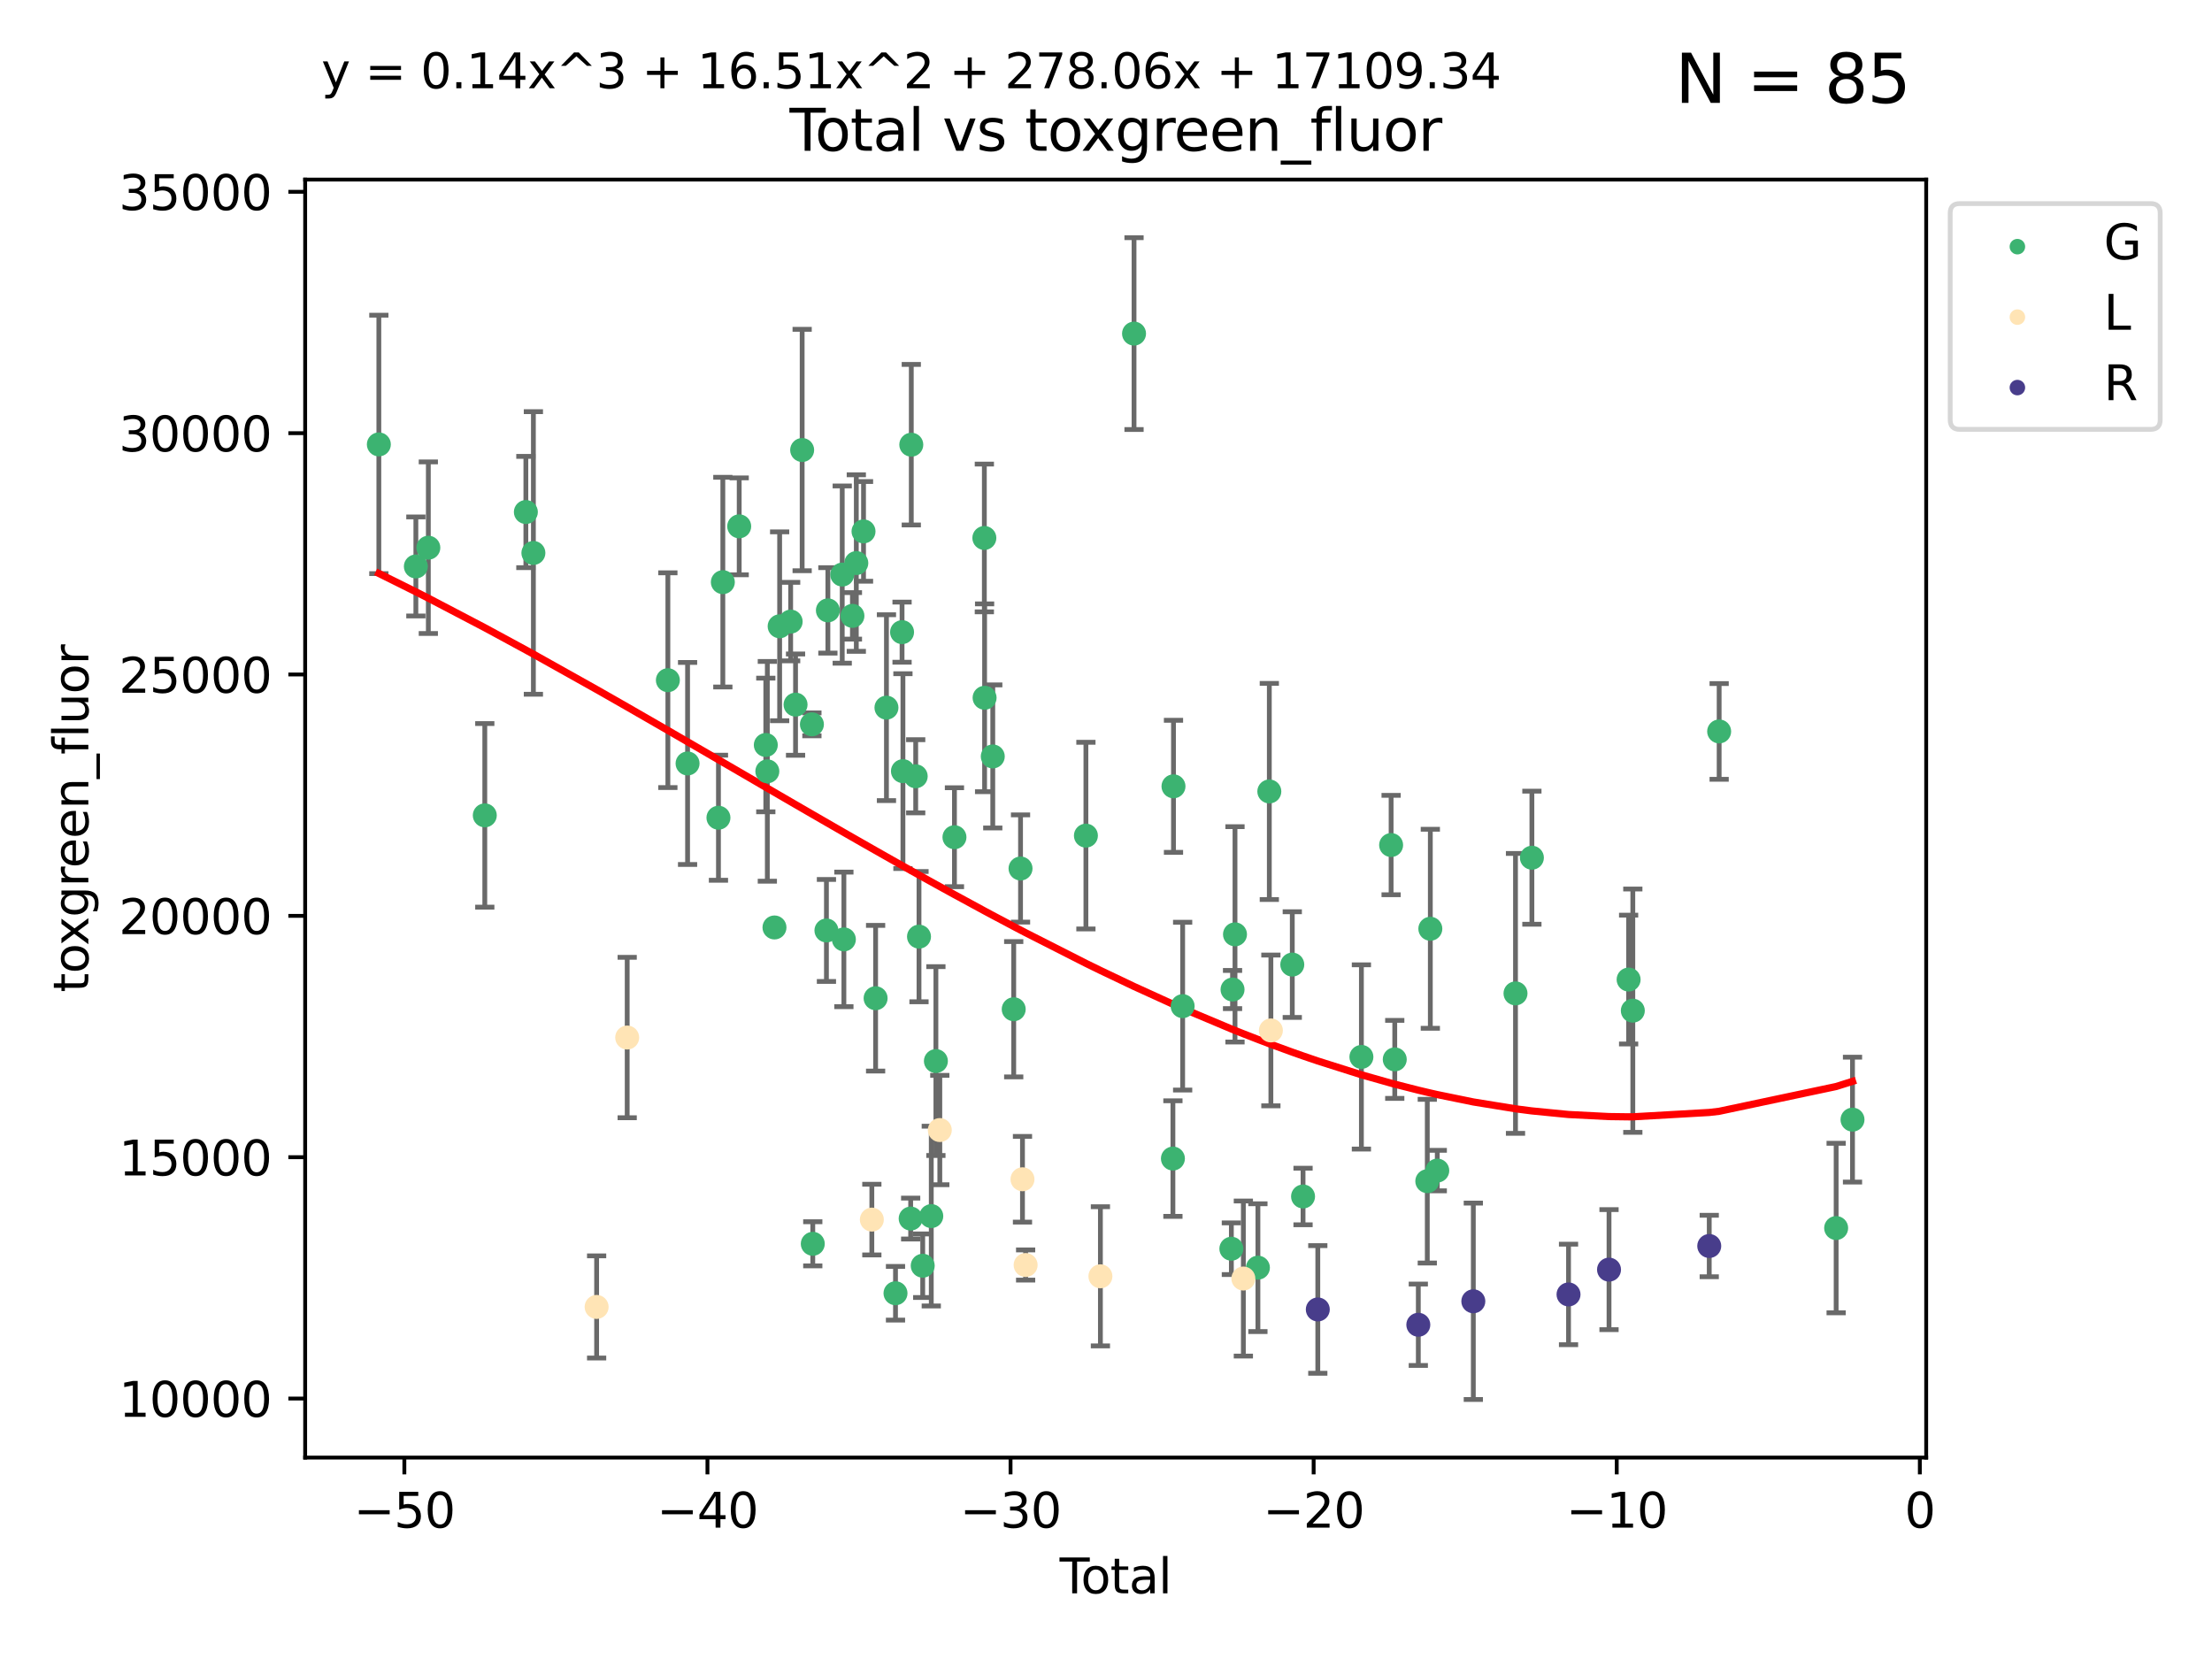 <?xml version="1.0" encoding="utf-8" standalone="no"?>
<!DOCTYPE svg PUBLIC "-//W3C//DTD SVG 1.1//EN"
  "http://www.w3.org/Graphics/SVG/1.1/DTD/svg11.dtd">
<svg xmlns:xlink="http://www.w3.org/1999/xlink" width="460.8pt" height="345.6pt" viewBox="0 0 460.8 345.6" xmlns="http://www.w3.org/2000/svg" version="1.1">
 <defs>
  <style type="text/css">*{stroke-linejoin: round; stroke-linecap: butt}</style>
 </defs>
 <g id="figure_1">
  <g id="patch_1">
   <path d="M 0 345.6 
L 460.8 345.6 
L 460.8 0 
L 0 0 
z
" style="fill: #ffffff"/>
  </g>
  <g id="axes_1">
   <g id="patch_2">
    <path d="M 63.571 303.64 
L 401.26 303.64 
L 401.26 37.411 
L 63.571 37.411 
z
" style="fill: #ffffff"/>
   </g>
   <g id="PathCollection_1">
    <defs>
     <path id="m09f2ac2564" d="M 0 1.118 
C 0.297 1.118 0.581 1 0.791 0.791 
C 1 0.581 1.118 0.297 1.118 0 
C 1.118 -0.297 1 -0.581 0.791 -0.791 
C 0.581 -1 0.297 -1.118 0 -1.118 
C -0.297 -1.118 -0.581 -1 -0.791 -0.791 
C -1 -0.581 -1.118 -0.297 -1.118 0 
C -1.118 0.297 -1 0.581 -0.791 0.791 
C -0.581 1 -0.297 1.118 0 1.118 
z
" style="stroke: #3cb371"/>
    </defs>
    <g clip-path="url(#pc35622aae9)">
     <use xlink:href="#m09f2ac2564" x="78.921" y="92.576" style="fill: #3cb371; stroke: #3cb371"/>
     <use xlink:href="#m09f2ac2564" x="86.632" y="118" style="fill: #3cb371; stroke: #3cb371"/>
     <use xlink:href="#m09f2ac2564" x="89.23" y="114.095" style="fill: #3cb371; stroke: #3cb371"/>
     <use xlink:href="#m09f2ac2564" x="100.991" y="169.856" style="fill: #3cb371; stroke: #3cb371"/>
     <use xlink:href="#m09f2ac2564" x="109.547" y="106.664" style="fill: #3cb371; stroke: #3cb371"/>
     <use xlink:href="#m09f2ac2564" x="111.115" y="115.192" style="fill: #3cb371; stroke: #3cb371"/>
     <use xlink:href="#m09f2ac2564" x="139.13" y="141.696" style="fill: #3cb371; stroke: #3cb371"/>
     <use xlink:href="#m09f2ac2564" x="143.234" y="159.046" style="fill: #3cb371; stroke: #3cb371"/>
     <use xlink:href="#m09f2ac2564" x="149.667" y="170.346" style="fill: #3cb371; stroke: #3cb371"/>
     <use xlink:href="#m09f2ac2564" x="150.581" y="121.273" style="fill: #3cb371; stroke: #3cb371"/>
     <use xlink:href="#m09f2ac2564" x="153.989" y="109.645" style="fill: #3cb371; stroke: #3cb371"/>
     <use xlink:href="#m09f2ac2564" x="159.53" y="155.194" style="fill: #3cb371; stroke: #3cb371"/>
     <use xlink:href="#m09f2ac2564" x="159.85" y="160.682" style="fill: #3cb371; stroke: #3cb371"/>
     <use xlink:href="#m09f2ac2564" x="161.338" y="193.207" style="fill: #3cb371; stroke: #3cb371"/>
     <use xlink:href="#m09f2ac2564" x="162.414" y="130.468" style="fill: #3cb371; stroke: #3cb371"/>
     <use xlink:href="#m09f2ac2564" x="164.708" y="129.492" style="fill: #3cb371; stroke: #3cb371"/>
     <use xlink:href="#m09f2ac2564" x="165.728" y="146.786" style="fill: #3cb371; stroke: #3cb371"/>
     <use xlink:href="#m09f2ac2564" x="167.103" y="93.746" style="fill: #3cb371; stroke: #3cb371"/>
     <use xlink:href="#m09f2ac2564" x="169.136" y="150.895" style="fill: #3cb371; stroke: #3cb371"/>
     <use xlink:href="#m09f2ac2564" x="169.317" y="259.107" style="fill: #3cb371; stroke: #3cb371"/>
     <use xlink:href="#m09f2ac2564" x="172.162" y="193.834" style="fill: #3cb371; stroke: #3cb371"/>
     <use xlink:href="#m09f2ac2564" x="172.464" y="127.152" style="fill: #3cb371; stroke: #3cb371"/>
     <use xlink:href="#m09f2ac2564" x="175.452" y="119.694" style="fill: #3cb371; stroke: #3cb371"/>
     <use xlink:href="#m09f2ac2564" x="175.797" y="195.692" style="fill: #3cb371; stroke: #3cb371"/>
     <use xlink:href="#m09f2ac2564" x="177.576" y="128.297" style="fill: #3cb371; stroke: #3cb371"/>
     <use xlink:href="#m09f2ac2564" x="178.386" y="117.296" style="fill: #3cb371; stroke: #3cb371"/>
     <use xlink:href="#m09f2ac2564" x="179.887" y="110.698" style="fill: #3cb371; stroke: #3cb371"/>
     <use xlink:href="#m09f2ac2564" x="182.405" y="207.947" style="fill: #3cb371; stroke: #3cb371"/>
     <use xlink:href="#m09f2ac2564" x="184.665" y="147.416" style="fill: #3cb371; stroke: #3cb371"/>
     <use xlink:href="#m09f2ac2564" x="186.549" y="269.408" style="fill: #3cb371; stroke: #3cb371"/>
     <use xlink:href="#m09f2ac2564" x="187.915" y="131.687" style="fill: #3cb371; stroke: #3cb371"/>
     <use xlink:href="#m09f2ac2564" x="188.097" y="160.643" style="fill: #3cb371; stroke: #3cb371"/>
     <use xlink:href="#m09f2ac2564" x="189.709" y="253.848" style="fill: #3cb371; stroke: #3cb371"/>
     <use xlink:href="#m09f2ac2564" x="189.838" y="92.638" style="fill: #3cb371; stroke: #3cb371"/>
     <use xlink:href="#m09f2ac2564" x="190.758" y="161.713" style="fill: #3cb371; stroke: #3cb371"/>
     <use xlink:href="#m09f2ac2564" x="191.445" y="195.119" style="fill: #3cb371; stroke: #3cb371"/>
     <use xlink:href="#m09f2ac2564" x="192.218" y="263.673" style="fill: #3cb371; stroke: #3cb371"/>
     <use xlink:href="#m09f2ac2564" x="194.002" y="253.335" style="fill: #3cb371; stroke: #3cb371"/>
     <use xlink:href="#m09f2ac2564" x="194.965" y="221.039" style="fill: #3cb371; stroke: #3cb371"/>
     <use xlink:href="#m09f2ac2564" x="198.831" y="174.407" style="fill: #3cb371; stroke: #3cb371"/>
     <use xlink:href="#m09f2ac2564" x="205.058" y="112.067" style="fill: #3cb371; stroke: #3cb371"/>
     <use xlink:href="#m09f2ac2564" x="205.109" y="145.36" style="fill: #3cb371; stroke: #3cb371"/>
     <use xlink:href="#m09f2ac2564" x="206.813" y="157.58" style="fill: #3cb371; stroke: #3cb371"/>
     <use xlink:href="#m09f2ac2564" x="211.175" y="210.241" style="fill: #3cb371; stroke: #3cb371"/>
     <use xlink:href="#m09f2ac2564" x="212.596" y="180.924" style="fill: #3cb371; stroke: #3cb371"/>
     <use xlink:href="#m09f2ac2564" x="226.215" y="174.077" style="fill: #3cb371; stroke: #3cb371"/>
     <use xlink:href="#m09f2ac2564" x="236.24" y="69.494" style="fill: #3cb371; stroke: #3cb371"/>
     <use xlink:href="#m09f2ac2564" x="244.34" y="241.349" style="fill: #3cb371; stroke: #3cb371"/>
     <use xlink:href="#m09f2ac2564" x="244.459" y="163.805" style="fill: #3cb371; stroke: #3cb371"/>
     <use xlink:href="#m09f2ac2564" x="246.367" y="209.601" style="fill: #3cb371; stroke: #3cb371"/>
     <use xlink:href="#m09f2ac2564" x="256.515" y="260.132" style="fill: #3cb371; stroke: #3cb371"/>
     <use xlink:href="#m09f2ac2564" x="256.761" y="206.139" style="fill: #3cb371; stroke: #3cb371"/>
     <use xlink:href="#m09f2ac2564" x="257.272" y="194.643" style="fill: #3cb371; stroke: #3cb371"/>
     <use xlink:href="#m09f2ac2564" x="262.046" y="264.077" style="fill: #3cb371; stroke: #3cb371"/>
     <use xlink:href="#m09f2ac2564" x="264.423" y="164.873" style="fill: #3cb371; stroke: #3cb371"/>
     <use xlink:href="#m09f2ac2564" x="269.206" y="200.941" style="fill: #3cb371; stroke: #3cb371"/>
     <use xlink:href="#m09f2ac2564" x="271.449" y="249.248" style="fill: #3cb371; stroke: #3cb371"/>
     <use xlink:href="#m09f2ac2564" x="283.606" y="220.177" style="fill: #3cb371; stroke: #3cb371"/>
     <use xlink:href="#m09f2ac2564" x="289.795" y="176.037" style="fill: #3cb371; stroke: #3cb371"/>
     <use xlink:href="#m09f2ac2564" x="290.554" y="220.688" style="fill: #3cb371; stroke: #3cb371"/>
     <use xlink:href="#m09f2ac2564" x="297.331" y="246.061" style="fill: #3cb371; stroke: #3cb371"/>
     <use xlink:href="#m09f2ac2564" x="297.964" y="193.478" style="fill: #3cb371; stroke: #3cb371"/>
     <use xlink:href="#m09f2ac2564" x="299.411" y="243.853" style="fill: #3cb371; stroke: #3cb371"/>
     <use xlink:href="#m09f2ac2564" x="315.707" y="206.943" style="fill: #3cb371; stroke: #3cb371"/>
     <use xlink:href="#m09f2ac2564" x="319.122" y="178.677" style="fill: #3cb371; stroke: #3cb371"/>
     <use xlink:href="#m09f2ac2564" x="339.271" y="204.059" style="fill: #3cb371; stroke: #3cb371"/>
     <use xlink:href="#m09f2ac2564" x="340.146" y="210.54" style="fill: #3cb371; stroke: #3cb371"/>
     <use xlink:href="#m09f2ac2564" x="358.131" y="152.372" style="fill: #3cb371; stroke: #3cb371"/>
     <use xlink:href="#m09f2ac2564" x="382.503" y="255.824" style="fill: #3cb371; stroke: #3cb371"/>
     <use xlink:href="#m09f2ac2564" x="385.911" y="233.239" style="fill: #3cb371; stroke: #3cb371"/>
    </g>
   </g>
   <g id="PathCollection_2">
    <defs>
     <path id="mc2258f7f53" d="M 0 1.118 
C 0.297 1.118 0.581 1 0.791 0.791 
C 1 0.581 1.118 0.297 1.118 0 
C 1.118 -0.297 1 -0.581 0.791 -0.791 
C 0.581 -1 0.297 -1.118 0 -1.118 
C -0.297 -1.118 -0.581 -1 -0.791 -0.791 
C -1 -0.581 -1.118 -0.297 -1.118 0 
C -1.118 0.297 -1 0.581 -0.791 0.791 
C -0.581 1 -0.297 1.118 0 1.118 
z
" style="stroke: #ffe4b5"/>
    </defs>
    <g clip-path="url(#pc35622aae9)">
     <use xlink:href="#mc2258f7f53" x="124.287" y="272.258" style="fill: #ffe4b5; stroke: #ffe4b5"/>
     <use xlink:href="#mc2258f7f53" x="130.655" y="216.136" style="fill: #ffe4b5; stroke: #ffe4b5"/>
     <use xlink:href="#mc2258f7f53" x="181.621" y="254.066" style="fill: #ffe4b5; stroke: #ffe4b5"/>
     <use xlink:href="#mc2258f7f53" x="195.779" y="235.41" style="fill: #ffe4b5; stroke: #ffe4b5"/>
     <use xlink:href="#mc2258f7f53" x="213.002" y="245.663" style="fill: #ffe4b5; stroke: #ffe4b5"/>
     <use xlink:href="#mc2258f7f53" x="213.657" y="263.527" style="fill: #ffe4b5; stroke: #ffe4b5"/>
     <use xlink:href="#mc2258f7f53" x="229.236" y="265.877" style="fill: #ffe4b5; stroke: #ffe4b5"/>
     <use xlink:href="#mc2258f7f53" x="259.015" y="266.342" style="fill: #ffe4b5; stroke: #ffe4b5"/>
     <use xlink:href="#mc2258f7f53" x="264.749" y="214.658" style="fill: #ffe4b5; stroke: #ffe4b5"/>
    </g>
   </g>
   <g id="PathCollection_3">
    <defs>
     <path id="mab8ddf64e1" d="M 0 1.118 
C 0.297 1.118 0.581 1 0.791 0.791 
C 1 0.581 1.118 0.297 1.118 0 
C 1.118 -0.297 1 -0.581 0.791 -0.791 
C 0.581 -1 0.297 -1.118 0 -1.118 
C -0.297 -1.118 -0.581 -1 -0.791 -0.791 
C -1 -0.581 -1.118 -0.297 -1.118 0 
C -1.118 0.297 -1 0.581 -0.791 0.791 
C -0.581 1 -0.297 1.118 0 1.118 
z
" style="stroke: #483d8b"/>
    </defs>
    <g clip-path="url(#pc35622aae9)">
     <use xlink:href="#mab8ddf64e1" x="274.522" y="272.782" style="fill: #483d8b; stroke: #483d8b"/>
     <use xlink:href="#mab8ddf64e1" x="295.461" y="275.972" style="fill: #483d8b; stroke: #483d8b"/>
     <use xlink:href="#mab8ddf64e1" x="306.921" y="271.081" style="fill: #483d8b; stroke: #483d8b"/>
     <use xlink:href="#mab8ddf64e1" x="326.753" y="269.654" style="fill: #483d8b; stroke: #483d8b"/>
     <use xlink:href="#mab8ddf64e1" x="335.188" y="264.486" style="fill: #483d8b; stroke: #483d8b"/>
     <use xlink:href="#mab8ddf64e1" x="356.067" y="259.565" style="fill: #483d8b; stroke: #483d8b"/>
    </g>
   </g>
   <g id="matplotlib.axis_1">
    <g id="xtick_1">
     <g id="line2d_1">
      <defs>
       <path id="m05dd0711d0" d="M 0 0 
L 0 3.5 
" style="stroke: #000000; stroke-width: 0.8"/>
      </defs>
      <g>
       <use xlink:href="#m05dd0711d0" x="84.235" y="303.64" style="stroke: #000000; stroke-width: 0.8"/>
      </g>
     </g>
     <g id="text_1">
      <!-- −50 -->
      <g transform="translate(73.682 318.238)scale(0.1 -0.1)">
       <defs>
        <path id="DejaVuSans-2212" d="M 678 2272 
L 4684 2272 
L 4684 1741 
L 678 1741 
L 678 2272 
z
" transform="scale(0.016)"/>
        <path id="DejaVuSans-35" d="M 691 4666 
L 3169 4666 
L 3169 4134 
L 1269 4134 
L 1269 2991 
Q 1406 3038 1543 3061 
Q 1681 3084 1819 3084 
Q 2600 3084 3056 2656 
Q 3513 2228 3513 1497 
Q 3513 744 3044 326 
Q 2575 -91 1722 -91 
Q 1428 -91 1123 -41 
Q 819 9 494 109 
L 494 744 
Q 775 591 1075 516 
Q 1375 441 1709 441 
Q 2250 441 2565 725 
Q 2881 1009 2881 1497 
Q 2881 1984 2565 2268 
Q 2250 2553 1709 2553 
Q 1456 2553 1204 2497 
Q 953 2441 691 2322 
L 691 4666 
z
" transform="scale(0.016)"/>
        <path id="DejaVuSans-30" d="M 2034 4250 
Q 1547 4250 1301 3770 
Q 1056 3291 1056 2328 
Q 1056 1369 1301 889 
Q 1547 409 2034 409 
Q 2525 409 2770 889 
Q 3016 1369 3016 2328 
Q 3016 3291 2770 3770 
Q 2525 4250 2034 4250 
z
M 2034 4750 
Q 2819 4750 3233 4129 
Q 3647 3509 3647 2328 
Q 3647 1150 3233 529 
Q 2819 -91 2034 -91 
Q 1250 -91 836 529 
Q 422 1150 422 2328 
Q 422 3509 836 4129 
Q 1250 4750 2034 4750 
z
" transform="scale(0.016)"/>
       </defs>
       <use xlink:href="#DejaVuSans-2212"/>
       <use xlink:href="#DejaVuSans-35" x="83.789"/>
       <use xlink:href="#DejaVuSans-30" x="147.412"/>
      </g>
     </g>
    </g>
    <g id="xtick_2">
     <g id="line2d_2">
      <g>
       <use xlink:href="#m05dd0711d0" x="147.375" y="303.64" style="stroke: #000000; stroke-width: 0.8"/>
      </g>
     </g>
     <g id="text_2">
      <!-- −40 -->
      <g transform="translate(136.823 318.238)scale(0.1 -0.1)">
       <defs>
        <path id="DejaVuSans-34" d="M 2419 4116 
L 825 1625 
L 2419 1625 
L 2419 4116 
z
M 2253 4666 
L 3047 4666 
L 3047 1625 
L 3713 1625 
L 3713 1100 
L 3047 1100 
L 3047 0 
L 2419 0 
L 2419 1100 
L 313 1100 
L 313 1709 
L 2253 4666 
z
" transform="scale(0.016)"/>
       </defs>
       <use xlink:href="#DejaVuSans-2212"/>
       <use xlink:href="#DejaVuSans-34" x="83.789"/>
       <use xlink:href="#DejaVuSans-30" x="147.412"/>
      </g>
     </g>
    </g>
    <g id="xtick_3">
     <g id="line2d_3">
      <g>
       <use xlink:href="#m05dd0711d0" x="210.515" y="303.64" style="stroke: #000000; stroke-width: 0.8"/>
      </g>
     </g>
     <g id="text_3">
      <!-- −30 -->
      <g transform="translate(199.963 318.238)scale(0.1 -0.1)">
       <defs>
        <path id="DejaVuSans-33" d="M 2597 2516 
Q 3050 2419 3304 2112 
Q 3559 1806 3559 1356 
Q 3559 666 3084 287 
Q 2609 -91 1734 -91 
Q 1441 -91 1130 -33 
Q 819 25 488 141 
L 488 750 
Q 750 597 1062 519 
Q 1375 441 1716 441 
Q 2309 441 2620 675 
Q 2931 909 2931 1356 
Q 2931 1769 2642 2001 
Q 2353 2234 1838 2234 
L 1294 2234 
L 1294 2753 
L 1863 2753 
Q 2328 2753 2575 2939 
Q 2822 3125 2822 3475 
Q 2822 3834 2567 4026 
Q 2313 4219 1838 4219 
Q 1578 4219 1281 4162 
Q 984 4106 628 3988 
L 628 4550 
Q 988 4650 1302 4700 
Q 1616 4750 1894 4750 
Q 2613 4750 3031 4423 
Q 3450 4097 3450 3541 
Q 3450 3153 3228 2886 
Q 3006 2619 2597 2516 
z
" transform="scale(0.016)"/>
       </defs>
       <use xlink:href="#DejaVuSans-2212"/>
       <use xlink:href="#DejaVuSans-33" x="83.789"/>
       <use xlink:href="#DejaVuSans-30" x="147.412"/>
      </g>
     </g>
    </g>
    <g id="xtick_4">
     <g id="line2d_4">
      <g>
       <use xlink:href="#m05dd0711d0" x="273.656" y="303.64" style="stroke: #000000; stroke-width: 0.8"/>
      </g>
     </g>
     <g id="text_4">
      <!-- −20 -->
      <g transform="translate(263.103 318.238)scale(0.1 -0.1)">
       <defs>
        <path id="DejaVuSans-32" d="M 1228 531 
L 3431 531 
L 3431 0 
L 469 0 
L 469 531 
Q 828 903 1448 1529 
Q 2069 2156 2228 2338 
Q 2531 2678 2651 2914 
Q 2772 3150 2772 3378 
Q 2772 3750 2511 3984 
Q 2250 4219 1831 4219 
Q 1534 4219 1204 4116 
Q 875 4013 500 3803 
L 500 4441 
Q 881 4594 1212 4672 
Q 1544 4750 1819 4750 
Q 2544 4750 2975 4387 
Q 3406 4025 3406 3419 
Q 3406 3131 3298 2873 
Q 3191 2616 2906 2266 
Q 2828 2175 2409 1742 
Q 1991 1309 1228 531 
z
" transform="scale(0.016)"/>
       </defs>
       <use xlink:href="#DejaVuSans-2212"/>
       <use xlink:href="#DejaVuSans-32" x="83.789"/>
       <use xlink:href="#DejaVuSans-30" x="147.412"/>
      </g>
     </g>
    </g>
    <g id="xtick_5">
     <g id="line2d_5">
      <g>
       <use xlink:href="#m05dd0711d0" x="336.796" y="303.64" style="stroke: #000000; stroke-width: 0.8"/>
      </g>
     </g>
     <g id="text_5">
      <!-- −10 -->
      <g transform="translate(326.244 318.238)scale(0.1 -0.1)">
       <defs>
        <path id="DejaVuSans-31" d="M 794 531 
L 1825 531 
L 1825 4091 
L 703 3866 
L 703 4441 
L 1819 4666 
L 2450 4666 
L 2450 531 
L 3481 531 
L 3481 0 
L 794 0 
L 794 531 
z
" transform="scale(0.016)"/>
       </defs>
       <use xlink:href="#DejaVuSans-2212"/>
       <use xlink:href="#DejaVuSans-31" x="83.789"/>
       <use xlink:href="#DejaVuSans-30" x="147.412"/>
      </g>
     </g>
    </g>
    <g id="xtick_6">
     <g id="line2d_6">
      <g>
       <use xlink:href="#m05dd0711d0" x="399.937" y="303.64" style="stroke: #000000; stroke-width: 0.8"/>
      </g>
     </g>
     <g id="text_6">
      <!-- 0 -->
      <g transform="translate(396.755 318.238)scale(0.1 -0.1)">
       <use xlink:href="#DejaVuSans-30"/>
      </g>
     </g>
    </g>
    <g id="text_7">
     <!-- Total -->
     <g transform="translate(220.739 331.917)scale(0.1 -0.1)">
      <defs>
       <path id="DejaVuSans-54" d="M -19 4666 
L 3928 4666 
L 3928 4134 
L 2272 4134 
L 2272 0 
L 1638 0 
L 1638 4134 
L -19 4134 
L -19 4666 
z
" transform="scale(0.016)"/>
       <path id="DejaVuSans-6f" d="M 1959 3097 
Q 1497 3097 1228 2736 
Q 959 2375 959 1747 
Q 959 1119 1226 758 
Q 1494 397 1959 397 
Q 2419 397 2687 759 
Q 2956 1122 2956 1747 
Q 2956 2369 2687 2733 
Q 2419 3097 1959 3097 
z
M 1959 3584 
Q 2709 3584 3137 3096 
Q 3566 2609 3566 1747 
Q 3566 888 3137 398 
Q 2709 -91 1959 -91 
Q 1206 -91 779 398 
Q 353 888 353 1747 
Q 353 2609 779 3096 
Q 1206 3584 1959 3584 
z
" transform="scale(0.016)"/>
       <path id="DejaVuSans-74" d="M 1172 4494 
L 1172 3500 
L 2356 3500 
L 2356 3053 
L 1172 3053 
L 1172 1153 
Q 1172 725 1289 603 
Q 1406 481 1766 481 
L 2356 481 
L 2356 0 
L 1766 0 
Q 1100 0 847 248 
Q 594 497 594 1153 
L 594 3053 
L 172 3053 
L 172 3500 
L 594 3500 
L 594 4494 
L 1172 4494 
z
" transform="scale(0.016)"/>
       <path id="DejaVuSans-61" d="M 2194 1759 
Q 1497 1759 1228 1600 
Q 959 1441 959 1056 
Q 959 750 1161 570 
Q 1363 391 1709 391 
Q 2188 391 2477 730 
Q 2766 1069 2766 1631 
L 2766 1759 
L 2194 1759 
z
M 3341 1997 
L 3341 0 
L 2766 0 
L 2766 531 
Q 2569 213 2275 61 
Q 1981 -91 1556 -91 
Q 1019 -91 701 211 
Q 384 513 384 1019 
Q 384 1609 779 1909 
Q 1175 2209 1959 2209 
L 2766 2209 
L 2766 2266 
Q 2766 2663 2505 2880 
Q 2244 3097 1772 3097 
Q 1472 3097 1187 3025 
Q 903 2953 641 2809 
L 641 3341 
Q 956 3463 1253 3523 
Q 1550 3584 1831 3584 
Q 2591 3584 2966 3190 
Q 3341 2797 3341 1997 
z
" transform="scale(0.016)"/>
       <path id="DejaVuSans-6c" d="M 603 4863 
L 1178 4863 
L 1178 0 
L 603 0 
L 603 4863 
z
" transform="scale(0.016)"/>
      </defs>
      <use xlink:href="#DejaVuSans-54"/>
      <use xlink:href="#DejaVuSans-6f" x="44.084"/>
      <use xlink:href="#DejaVuSans-74" x="105.266"/>
      <use xlink:href="#DejaVuSans-61" x="144.475"/>
      <use xlink:href="#DejaVuSans-6c" x="205.754"/>
     </g>
    </g>
   </g>
   <g id="matplotlib.axis_2">
    <g id="ytick_1">
     <g id="line2d_7">
      <defs>
       <path id="me7271325da" d="M 0 0 
L -3.5 0 
" style="stroke: #000000; stroke-width: 0.8"/>
      </defs>
      <g>
       <use xlink:href="#me7271325da" x="63.571" y="291.346" style="stroke: #000000; stroke-width: 0.8"/>
      </g>
     </g>
     <g id="text_8">
      <!-- 10000 -->
      <g transform="translate(24.759 295.145)scale(0.1 -0.1)">
       <use xlink:href="#DejaVuSans-31"/>
       <use xlink:href="#DejaVuSans-30" x="63.623"/>
       <use xlink:href="#DejaVuSans-30" x="127.246"/>
       <use xlink:href="#DejaVuSans-30" x="190.869"/>
       <use xlink:href="#DejaVuSans-30" x="254.492"/>
      </g>
     </g>
    </g>
    <g id="ytick_2">
     <g id="line2d_8">
      <g>
       <use xlink:href="#me7271325da" x="63.571" y="241.067" style="stroke: #000000; stroke-width: 0.8"/>
      </g>
     </g>
     <g id="text_9">
      <!-- 15000 -->
      <g transform="translate(24.759 244.867)scale(0.1 -0.1)">
       <use xlink:href="#DejaVuSans-31"/>
       <use xlink:href="#DejaVuSans-35" x="63.623"/>
       <use xlink:href="#DejaVuSans-30" x="127.246"/>
       <use xlink:href="#DejaVuSans-30" x="190.869"/>
       <use xlink:href="#DejaVuSans-30" x="254.492"/>
      </g>
     </g>
    </g>
    <g id="ytick_3">
     <g id="line2d_9">
      <g>
       <use xlink:href="#me7271325da" x="63.571" y="190.789" style="stroke: #000000; stroke-width: 0.8"/>
      </g>
     </g>
     <g id="text_10">
      <!-- 20000 -->
      <g transform="translate(24.759 194.588)scale(0.1 -0.1)">
       <use xlink:href="#DejaVuSans-32"/>
       <use xlink:href="#DejaVuSans-30" x="63.623"/>
       <use xlink:href="#DejaVuSans-30" x="127.246"/>
       <use xlink:href="#DejaVuSans-30" x="190.869"/>
       <use xlink:href="#DejaVuSans-30" x="254.492"/>
      </g>
     </g>
    </g>
    <g id="ytick_4">
     <g id="line2d_10">
      <g>
       <use xlink:href="#me7271325da" x="63.571" y="140.511" style="stroke: #000000; stroke-width: 0.8"/>
      </g>
     </g>
     <g id="text_11">
      <!-- 25000 -->
      <g transform="translate(24.759 144.31)scale(0.1 -0.1)">
       <use xlink:href="#DejaVuSans-32"/>
       <use xlink:href="#DejaVuSans-35" x="63.623"/>
       <use xlink:href="#DejaVuSans-30" x="127.246"/>
       <use xlink:href="#DejaVuSans-30" x="190.869"/>
       <use xlink:href="#DejaVuSans-30" x="254.492"/>
      </g>
     </g>
    </g>
    <g id="ytick_5">
     <g id="line2d_11">
      <g>
       <use xlink:href="#me7271325da" x="63.571" y="90.232" style="stroke: #000000; stroke-width: 0.8"/>
      </g>
     </g>
     <g id="text_12">
      <!-- 30000 -->
      <g transform="translate(24.759 94.032)scale(0.1 -0.1)">
       <use xlink:href="#DejaVuSans-33"/>
       <use xlink:href="#DejaVuSans-30" x="63.623"/>
       <use xlink:href="#DejaVuSans-30" x="127.246"/>
       <use xlink:href="#DejaVuSans-30" x="190.869"/>
       <use xlink:href="#DejaVuSans-30" x="254.492"/>
      </g>
     </g>
    </g>
    <g id="ytick_6">
     <g id="line2d_12">
      <g>
       <use xlink:href="#me7271325da" x="63.571" y="39.954" style="stroke: #000000; stroke-width: 0.8"/>
      </g>
     </g>
     <g id="text_13">
      <!-- 35000 -->
      <g transform="translate(24.759 43.753)scale(0.1 -0.1)">
       <use xlink:href="#DejaVuSans-33"/>
       <use xlink:href="#DejaVuSans-35" x="63.623"/>
       <use xlink:href="#DejaVuSans-30" x="127.246"/>
       <use xlink:href="#DejaVuSans-30" x="190.869"/>
       <use xlink:href="#DejaVuSans-30" x="254.492"/>
      </g>
     </g>
    </g>
    <g id="text_14">
     <!-- toxgreen_fluor -->
     <g transform="translate(18.401 206.72)rotate(-90)scale(0.1 -0.1)">
      <defs>
       <path id="DejaVuSans-78" d="M 3513 3500 
L 2247 1797 
L 3578 0 
L 2900 0 
L 1881 1375 
L 863 0 
L 184 0 
L 1544 1831 
L 300 3500 
L 978 3500 
L 1906 2253 
L 2834 3500 
L 3513 3500 
z
" transform="scale(0.016)"/>
       <path id="DejaVuSans-67" d="M 2906 1791 
Q 2906 2416 2648 2759 
Q 2391 3103 1925 3103 
Q 1463 3103 1205 2759 
Q 947 2416 947 1791 
Q 947 1169 1205 825 
Q 1463 481 1925 481 
Q 2391 481 2648 825 
Q 2906 1169 2906 1791 
z
M 3481 434 
Q 3481 -459 3084 -895 
Q 2688 -1331 1869 -1331 
Q 1566 -1331 1297 -1286 
Q 1028 -1241 775 -1147 
L 775 -588 
Q 1028 -725 1275 -790 
Q 1522 -856 1778 -856 
Q 2344 -856 2625 -561 
Q 2906 -266 2906 331 
L 2906 616 
Q 2728 306 2450 153 
Q 2172 0 1784 0 
Q 1141 0 747 490 
Q 353 981 353 1791 
Q 353 2603 747 3093 
Q 1141 3584 1784 3584 
Q 2172 3584 2450 3431 
Q 2728 3278 2906 2969 
L 2906 3500 
L 3481 3500 
L 3481 434 
z
" transform="scale(0.016)"/>
       <path id="DejaVuSans-72" d="M 2631 2963 
Q 2534 3019 2420 3045 
Q 2306 3072 2169 3072 
Q 1681 3072 1420 2755 
Q 1159 2438 1159 1844 
L 1159 0 
L 581 0 
L 581 3500 
L 1159 3500 
L 1159 2956 
Q 1341 3275 1631 3429 
Q 1922 3584 2338 3584 
Q 2397 3584 2469 3576 
Q 2541 3569 2628 3553 
L 2631 2963 
z
" transform="scale(0.016)"/>
       <path id="DejaVuSans-65" d="M 3597 1894 
L 3597 1613 
L 953 1613 
Q 991 1019 1311 708 
Q 1631 397 2203 397 
Q 2534 397 2845 478 
Q 3156 559 3463 722 
L 3463 178 
Q 3153 47 2828 -22 
Q 2503 -91 2169 -91 
Q 1331 -91 842 396 
Q 353 884 353 1716 
Q 353 2575 817 3079 
Q 1281 3584 2069 3584 
Q 2775 3584 3186 3129 
Q 3597 2675 3597 1894 
z
M 3022 2063 
Q 3016 2534 2758 2815 
Q 2500 3097 2075 3097 
Q 1594 3097 1305 2825 
Q 1016 2553 972 2059 
L 3022 2063 
z
" transform="scale(0.016)"/>
       <path id="DejaVuSans-6e" d="M 3513 2113 
L 3513 0 
L 2938 0 
L 2938 2094 
Q 2938 2591 2744 2837 
Q 2550 3084 2163 3084 
Q 1697 3084 1428 2787 
Q 1159 2491 1159 1978 
L 1159 0 
L 581 0 
L 581 3500 
L 1159 3500 
L 1159 2956 
Q 1366 3272 1645 3428 
Q 1925 3584 2291 3584 
Q 2894 3584 3203 3211 
Q 3513 2838 3513 2113 
z
" transform="scale(0.016)"/>
       <path id="DejaVuSans-5f" d="M 3263 -1063 
L 3263 -1509 
L -63 -1509 
L -63 -1063 
L 3263 -1063 
z
" transform="scale(0.016)"/>
       <path id="DejaVuSans-66" d="M 2375 4863 
L 2375 4384 
L 1825 4384 
Q 1516 4384 1395 4259 
Q 1275 4134 1275 3809 
L 1275 3500 
L 2222 3500 
L 2222 3053 
L 1275 3053 
L 1275 0 
L 697 0 
L 697 3053 
L 147 3053 
L 147 3500 
L 697 3500 
L 697 3744 
Q 697 4328 969 4595 
Q 1241 4863 1831 4863 
L 2375 4863 
z
" transform="scale(0.016)"/>
       <path id="DejaVuSans-75" d="M 544 1381 
L 544 3500 
L 1119 3500 
L 1119 1403 
Q 1119 906 1312 657 
Q 1506 409 1894 409 
Q 2359 409 2629 706 
Q 2900 1003 2900 1516 
L 2900 3500 
L 3475 3500 
L 3475 0 
L 2900 0 
L 2900 538 
Q 2691 219 2414 64 
Q 2138 -91 1772 -91 
Q 1169 -91 856 284 
Q 544 659 544 1381 
z
M 1991 3584 
L 1991 3584 
z
" transform="scale(0.016)"/>
      </defs>
      <use xlink:href="#DejaVuSans-74"/>
      <use xlink:href="#DejaVuSans-6f" x="39.209"/>
      <use xlink:href="#DejaVuSans-78" x="97.266"/>
      <use xlink:href="#DejaVuSans-67" x="156.445"/>
      <use xlink:href="#DejaVuSans-72" x="219.922"/>
      <use xlink:href="#DejaVuSans-65" x="258.785"/>
      <use xlink:href="#DejaVuSans-65" x="320.309"/>
      <use xlink:href="#DejaVuSans-6e" x="381.832"/>
      <use xlink:href="#DejaVuSans-5f" x="445.211"/>
      <use xlink:href="#DejaVuSans-66" x="495.211"/>
      <use xlink:href="#DejaVuSans-6c" x="530.416"/>
      <use xlink:href="#DejaVuSans-75" x="558.199"/>
      <use xlink:href="#DejaVuSans-6f" x="621.578"/>
      <use xlink:href="#DejaVuSans-72" x="682.76"/>
     </g>
    </g>
   </g>
   <g id="LineCollection_1">
    <path d="M 78.921 119.496 
L 78.921 65.657 
" clip-path="url(#pc35622aae9)" style="fill: none; stroke: #696969"/>
    <path d="M 86.632 128.318 
L 86.632 107.682 
" clip-path="url(#pc35622aae9)" style="fill: none; stroke: #696969"/>
    <path d="M 89.23 131.971 
L 89.23 96.219 
" clip-path="url(#pc35622aae9)" style="fill: none; stroke: #696969"/>
    <path d="M 100.991 188.979 
L 100.991 150.733 
" clip-path="url(#pc35622aae9)" style="fill: none; stroke: #696969"/>
    <path d="M 109.547 118.255 
L 109.547 95.073 
" clip-path="url(#pc35622aae9)" style="fill: none; stroke: #696969"/>
    <path d="M 111.115 144.625 
L 111.115 85.759 
" clip-path="url(#pc35622aae9)" style="fill: none; stroke: #696969"/>
    <path d="M 139.13 164.062 
L 139.13 119.329 
" clip-path="url(#pc35622aae9)" style="fill: none; stroke: #696969"/>
    <path d="M 143.234 180.091 
L 143.234 138.001 
" clip-path="url(#pc35622aae9)" style="fill: none; stroke: #696969"/>
    <path d="M 149.667 183.374 
L 149.667 157.317 
" clip-path="url(#pc35622aae9)" style="fill: none; stroke: #696969"/>
    <path d="M 150.581 143.113 
L 150.581 99.432 
" clip-path="url(#pc35622aae9)" style="fill: none; stroke: #696969"/>
    <path d="M 153.989 119.742 
L 153.989 99.548 
" clip-path="url(#pc35622aae9)" style="fill: none; stroke: #696969"/>
    <path d="M 159.53 169.115 
L 159.53 141.273 
" clip-path="url(#pc35622aae9)" style="fill: none; stroke: #696969"/>
    <path d="M 159.85 183.571 
L 159.85 137.793 
" clip-path="url(#pc35622aae9)" style="fill: none; stroke: #696969"/>
    <path d="M 161.338 193.96 
L 161.338 192.455 
" clip-path="url(#pc35622aae9)" style="fill: none; stroke: #696969"/>
    <path d="M 162.414 150.143 
L 162.414 110.794 
" clip-path="url(#pc35622aae9)" style="fill: none; stroke: #696969"/>
    <path d="M 164.708 137.67 
L 164.708 121.314 
" clip-path="url(#pc35622aae9)" style="fill: none; stroke: #696969"/>
    <path d="M 165.728 157.335 
L 165.728 136.237 
" clip-path="url(#pc35622aae9)" style="fill: none; stroke: #696969"/>
    <path d="M 167.103 118.889 
L 167.103 68.604 
" clip-path="url(#pc35622aae9)" style="fill: none; stroke: #696969"/>
    <path d="M 169.136 153.285 
L 169.136 148.505 
" clip-path="url(#pc35622aae9)" style="fill: none; stroke: #696969"/>
    <path d="M 169.317 263.706 
L 169.317 254.509 
" clip-path="url(#pc35622aae9)" style="fill: none; stroke: #696969"/>
    <path d="M 172.162 204.458 
L 172.162 183.211 
" clip-path="url(#pc35622aae9)" style="fill: none; stroke: #696969"/>
    <path d="M 172.464 136.053 
L 172.464 118.251 
" clip-path="url(#pc35622aae9)" style="fill: none; stroke: #696969"/>
    <path d="M 175.452 138.156 
L 175.452 101.232 
" clip-path="url(#pc35622aae9)" style="fill: none; stroke: #696969"/>
    <path d="M 175.797 209.705 
L 175.797 181.678 
" clip-path="url(#pc35622aae9)" style="fill: none; stroke: #696969"/>
    <path d="M 177.576 133.141 
L 177.576 123.454 
" clip-path="url(#pc35622aae9)" style="fill: none; stroke: #696969"/>
    <path d="M 178.386 135.685 
L 178.386 98.907 
" clip-path="url(#pc35622aae9)" style="fill: none; stroke: #696969"/>
    <path d="M 179.887 121.084 
L 179.887 100.313 
" clip-path="url(#pc35622aae9)" style="fill: none; stroke: #696969"/>
    <path d="M 182.405 223.121 
L 182.405 192.774 
" clip-path="url(#pc35622aae9)" style="fill: none; stroke: #696969"/>
    <path d="M 184.665 166.775 
L 184.665 128.057 
" clip-path="url(#pc35622aae9)" style="fill: none; stroke: #696969"/>
    <path d="M 186.549 275 
L 186.549 263.817 
" clip-path="url(#pc35622aae9)" style="fill: none; stroke: #696969"/>
    <path d="M 187.915 137.948 
L 187.915 125.426 
" clip-path="url(#pc35622aae9)" style="fill: none; stroke: #696969"/>
    <path d="M 188.097 180.935 
L 188.097 140.351 
" clip-path="url(#pc35622aae9)" style="fill: none; stroke: #696969"/>
    <path d="M 189.709 258.109 
L 189.709 249.586 
" clip-path="url(#pc35622aae9)" style="fill: none; stroke: #696969"/>
    <path d="M 189.838 109.361 
L 189.838 75.915 
" clip-path="url(#pc35622aae9)" style="fill: none; stroke: #696969"/>
    <path d="M 190.758 169.333 
L 190.758 154.092 
" clip-path="url(#pc35622aae9)" style="fill: none; stroke: #696969"/>
    <path d="M 191.445 208.688 
L 191.445 181.55 
" clip-path="url(#pc35622aae9)" style="fill: none; stroke: #696969"/>
    <path d="M 192.218 270.293 
L 192.218 257.053 
" clip-path="url(#pc35622aae9)" style="fill: none; stroke: #696969"/>
    <path d="M 194.002 272.058 
L 194.002 234.612 
" clip-path="url(#pc35622aae9)" style="fill: none; stroke: #696969"/>
    <path d="M 194.965 240.709 
L 194.965 201.368 
" clip-path="url(#pc35622aae9)" style="fill: none; stroke: #696969"/>
    <path d="M 198.831 184.712 
L 198.831 164.102 
" clip-path="url(#pc35622aae9)" style="fill: none; stroke: #696969"/>
    <path d="M 205.058 127.461 
L 205.058 96.672 
" clip-path="url(#pc35622aae9)" style="fill: none; stroke: #696969"/>
    <path d="M 205.109 164.923 
L 205.109 125.797 
" clip-path="url(#pc35622aae9)" style="fill: none; stroke: #696969"/>
    <path d="M 206.813 172.484 
L 206.813 142.675 
" clip-path="url(#pc35622aae9)" style="fill: none; stroke: #696969"/>
    <path d="M 211.175 224.333 
L 211.175 196.148 
" clip-path="url(#pc35622aae9)" style="fill: none; stroke: #696969"/>
    <path d="M 212.596 192.094 
L 212.596 169.754 
" clip-path="url(#pc35622aae9)" style="fill: none; stroke: #696969"/>
    <path d="M 226.215 193.521 
L 226.215 154.633 
" clip-path="url(#pc35622aae9)" style="fill: none; stroke: #696969"/>
    <path d="M 236.24 89.476 
L 236.24 49.513 
" clip-path="url(#pc35622aae9)" style="fill: none; stroke: #696969"/>
    <path d="M 244.34 253.39 
L 244.34 229.309 
" clip-path="url(#pc35622aae9)" style="fill: none; stroke: #696969"/>
    <path d="M 244.459 177.562 
L 244.459 150.048 
" clip-path="url(#pc35622aae9)" style="fill: none; stroke: #696969"/>
    <path d="M 246.367 227.077 
L 246.367 192.125 
" clip-path="url(#pc35622aae9)" style="fill: none; stroke: #696969"/>
    <path d="M 256.515 265.515 
L 256.515 254.75 
" clip-path="url(#pc35622aae9)" style="fill: none; stroke: #696969"/>
    <path d="M 256.761 210.114 
L 256.761 202.164 
" clip-path="url(#pc35622aae9)" style="fill: none; stroke: #696969"/>
    <path d="M 257.272 217.072 
L 257.272 172.214 
" clip-path="url(#pc35622aae9)" style="fill: none; stroke: #696969"/>
    <path d="M 262.046 277.389 
L 262.046 250.765 
" clip-path="url(#pc35622aae9)" style="fill: none; stroke: #696969"/>
    <path d="M 264.423 187.383 
L 264.423 142.364 
" clip-path="url(#pc35622aae9)" style="fill: none; stroke: #696969"/>
    <path d="M 269.206 211.948 
L 269.206 189.935 
" clip-path="url(#pc35622aae9)" style="fill: none; stroke: #696969"/>
    <path d="M 271.449 255.139 
L 271.449 243.358 
" clip-path="url(#pc35622aae9)" style="fill: none; stroke: #696969"/>
    <path d="M 283.606 239.368 
L 283.606 200.985 
" clip-path="url(#pc35622aae9)" style="fill: none; stroke: #696969"/>
    <path d="M 289.795 186.387 
L 289.795 165.686 
" clip-path="url(#pc35622aae9)" style="fill: none; stroke: #696969"/>
    <path d="M 290.554 228.814 
L 290.554 212.563 
" clip-path="url(#pc35622aae9)" style="fill: none; stroke: #696969"/>
    <path d="M 297.331 263.11 
L 297.331 229.013 
" clip-path="url(#pc35622aae9)" style="fill: none; stroke: #696969"/>
    <path d="M 297.964 214.207 
L 297.964 172.749 
" clip-path="url(#pc35622aae9)" style="fill: none; stroke: #696969"/>
    <path d="M 299.411 248.072 
L 299.411 239.634 
" clip-path="url(#pc35622aae9)" style="fill: none; stroke: #696969"/>
    <path d="M 315.707 236.098 
L 315.707 177.788 
" clip-path="url(#pc35622aae9)" style="fill: none; stroke: #696969"/>
    <path d="M 319.122 192.537 
L 319.122 164.817 
" clip-path="url(#pc35622aae9)" style="fill: none; stroke: #696969"/>
    <path d="M 339.271 217.478 
L 339.271 190.64 
" clip-path="url(#pc35622aae9)" style="fill: none; stroke: #696969"/>
    <path d="M 340.146 235.883 
L 340.146 185.197 
" clip-path="url(#pc35622aae9)" style="fill: none; stroke: #696969"/>
    <path d="M 358.131 162.343 
L 358.131 142.4 
" clip-path="url(#pc35622aae9)" style="fill: none; stroke: #696969"/>
    <path d="M 382.503 273.482 
L 382.503 238.167 
" clip-path="url(#pc35622aae9)" style="fill: none; stroke: #696969"/>
    <path d="M 385.911 246.248 
L 385.911 220.23 
" clip-path="url(#pc35622aae9)" style="fill: none; stroke: #696969"/>
   </g>
   <g id="line2d_13">
    <defs>
     <path id="ma035b73ee6" d="M 2 0 
L -2 -0 
" style="stroke: #696969"/>
    </defs>
    <g clip-path="url(#pc35622aae9)">
     <use xlink:href="#ma035b73ee6" x="78.921" y="119.496" style="fill: #696969; stroke: #696969"/>
     <use xlink:href="#ma035b73ee6" x="86.632" y="128.318" style="fill: #696969; stroke: #696969"/>
     <use xlink:href="#ma035b73ee6" x="89.23" y="131.971" style="fill: #696969; stroke: #696969"/>
     <use xlink:href="#ma035b73ee6" x="100.991" y="188.979" style="fill: #696969; stroke: #696969"/>
     <use xlink:href="#ma035b73ee6" x="109.547" y="118.255" style="fill: #696969; stroke: #696969"/>
     <use xlink:href="#ma035b73ee6" x="111.115" y="144.625" style="fill: #696969; stroke: #696969"/>
     <use xlink:href="#ma035b73ee6" x="139.13" y="164.062" style="fill: #696969; stroke: #696969"/>
     <use xlink:href="#ma035b73ee6" x="143.234" y="180.091" style="fill: #696969; stroke: #696969"/>
     <use xlink:href="#ma035b73ee6" x="149.667" y="183.374" style="fill: #696969; stroke: #696969"/>
     <use xlink:href="#ma035b73ee6" x="150.581" y="143.113" style="fill: #696969; stroke: #696969"/>
     <use xlink:href="#ma035b73ee6" x="153.989" y="119.742" style="fill: #696969; stroke: #696969"/>
     <use xlink:href="#ma035b73ee6" x="159.53" y="169.115" style="fill: #696969; stroke: #696969"/>
     <use xlink:href="#ma035b73ee6" x="159.85" y="183.571" style="fill: #696969; stroke: #696969"/>
     <use xlink:href="#ma035b73ee6" x="161.338" y="193.96" style="fill: #696969; stroke: #696969"/>
     <use xlink:href="#ma035b73ee6" x="162.414" y="150.143" style="fill: #696969; stroke: #696969"/>
     <use xlink:href="#ma035b73ee6" x="164.708" y="137.67" style="fill: #696969; stroke: #696969"/>
     <use xlink:href="#ma035b73ee6" x="165.728" y="157.335" style="fill: #696969; stroke: #696969"/>
     <use xlink:href="#ma035b73ee6" x="167.103" y="118.889" style="fill: #696969; stroke: #696969"/>
     <use xlink:href="#ma035b73ee6" x="169.136" y="153.285" style="fill: #696969; stroke: #696969"/>
     <use xlink:href="#ma035b73ee6" x="169.317" y="263.706" style="fill: #696969; stroke: #696969"/>
     <use xlink:href="#ma035b73ee6" x="172.162" y="204.458" style="fill: #696969; stroke: #696969"/>
     <use xlink:href="#ma035b73ee6" x="172.464" y="136.053" style="fill: #696969; stroke: #696969"/>
     <use xlink:href="#ma035b73ee6" x="175.452" y="138.156" style="fill: #696969; stroke: #696969"/>
     <use xlink:href="#ma035b73ee6" x="175.797" y="209.705" style="fill: #696969; stroke: #696969"/>
     <use xlink:href="#ma035b73ee6" x="177.576" y="133.141" style="fill: #696969; stroke: #696969"/>
     <use xlink:href="#ma035b73ee6" x="178.386" y="135.685" style="fill: #696969; stroke: #696969"/>
     <use xlink:href="#ma035b73ee6" x="179.887" y="121.084" style="fill: #696969; stroke: #696969"/>
     <use xlink:href="#ma035b73ee6" x="182.405" y="223.121" style="fill: #696969; stroke: #696969"/>
     <use xlink:href="#ma035b73ee6" x="184.665" y="166.775" style="fill: #696969; stroke: #696969"/>
     <use xlink:href="#ma035b73ee6" x="186.549" y="275" style="fill: #696969; stroke: #696969"/>
     <use xlink:href="#ma035b73ee6" x="187.915" y="137.948" style="fill: #696969; stroke: #696969"/>
     <use xlink:href="#ma035b73ee6" x="188.097" y="180.935" style="fill: #696969; stroke: #696969"/>
     <use xlink:href="#ma035b73ee6" x="189.709" y="258.109" style="fill: #696969; stroke: #696969"/>
     <use xlink:href="#ma035b73ee6" x="189.838" y="109.361" style="fill: #696969; stroke: #696969"/>
     <use xlink:href="#ma035b73ee6" x="190.758" y="169.333" style="fill: #696969; stroke: #696969"/>
     <use xlink:href="#ma035b73ee6" x="191.445" y="208.688" style="fill: #696969; stroke: #696969"/>
     <use xlink:href="#ma035b73ee6" x="192.218" y="270.293" style="fill: #696969; stroke: #696969"/>
     <use xlink:href="#ma035b73ee6" x="194.002" y="272.058" style="fill: #696969; stroke: #696969"/>
     <use xlink:href="#ma035b73ee6" x="194.965" y="240.709" style="fill: #696969; stroke: #696969"/>
     <use xlink:href="#ma035b73ee6" x="198.831" y="184.712" style="fill: #696969; stroke: #696969"/>
     <use xlink:href="#ma035b73ee6" x="205.058" y="127.461" style="fill: #696969; stroke: #696969"/>
     <use xlink:href="#ma035b73ee6" x="205.109" y="164.923" style="fill: #696969; stroke: #696969"/>
     <use xlink:href="#ma035b73ee6" x="206.813" y="172.484" style="fill: #696969; stroke: #696969"/>
     <use xlink:href="#ma035b73ee6" x="211.175" y="224.333" style="fill: #696969; stroke: #696969"/>
     <use xlink:href="#ma035b73ee6" x="212.596" y="192.094" style="fill: #696969; stroke: #696969"/>
     <use xlink:href="#ma035b73ee6" x="226.215" y="193.521" style="fill: #696969; stroke: #696969"/>
     <use xlink:href="#ma035b73ee6" x="236.24" y="89.476" style="fill: #696969; stroke: #696969"/>
     <use xlink:href="#ma035b73ee6" x="244.34" y="253.39" style="fill: #696969; stroke: #696969"/>
     <use xlink:href="#ma035b73ee6" x="244.459" y="177.562" style="fill: #696969; stroke: #696969"/>
     <use xlink:href="#ma035b73ee6" x="246.367" y="227.077" style="fill: #696969; stroke: #696969"/>
     <use xlink:href="#ma035b73ee6" x="256.515" y="265.515" style="fill: #696969; stroke: #696969"/>
     <use xlink:href="#ma035b73ee6" x="256.761" y="210.114" style="fill: #696969; stroke: #696969"/>
     <use xlink:href="#ma035b73ee6" x="257.272" y="217.072" style="fill: #696969; stroke: #696969"/>
     <use xlink:href="#ma035b73ee6" x="262.046" y="277.389" style="fill: #696969; stroke: #696969"/>
     <use xlink:href="#ma035b73ee6" x="264.423" y="187.383" style="fill: #696969; stroke: #696969"/>
     <use xlink:href="#ma035b73ee6" x="269.206" y="211.948" style="fill: #696969; stroke: #696969"/>
     <use xlink:href="#ma035b73ee6" x="271.449" y="255.139" style="fill: #696969; stroke: #696969"/>
     <use xlink:href="#ma035b73ee6" x="283.606" y="239.368" style="fill: #696969; stroke: #696969"/>
     <use xlink:href="#ma035b73ee6" x="289.795" y="186.387" style="fill: #696969; stroke: #696969"/>
     <use xlink:href="#ma035b73ee6" x="290.554" y="228.814" style="fill: #696969; stroke: #696969"/>
     <use xlink:href="#ma035b73ee6" x="297.331" y="263.11" style="fill: #696969; stroke: #696969"/>
     <use xlink:href="#ma035b73ee6" x="297.964" y="214.207" style="fill: #696969; stroke: #696969"/>
     <use xlink:href="#ma035b73ee6" x="299.411" y="248.072" style="fill: #696969; stroke: #696969"/>
     <use xlink:href="#ma035b73ee6" x="315.707" y="236.098" style="fill: #696969; stroke: #696969"/>
     <use xlink:href="#ma035b73ee6" x="319.122" y="192.537" style="fill: #696969; stroke: #696969"/>
     <use xlink:href="#ma035b73ee6" x="339.271" y="217.478" style="fill: #696969; stroke: #696969"/>
     <use xlink:href="#ma035b73ee6" x="340.146" y="235.883" style="fill: #696969; stroke: #696969"/>
     <use xlink:href="#ma035b73ee6" x="358.131" y="162.343" style="fill: #696969; stroke: #696969"/>
     <use xlink:href="#ma035b73ee6" x="382.503" y="273.482" style="fill: #696969; stroke: #696969"/>
     <use xlink:href="#ma035b73ee6" x="385.911" y="246.248" style="fill: #696969; stroke: #696969"/>
    </g>
   </g>
   <g id="line2d_14">
    <g clip-path="url(#pc35622aae9)">
     <use xlink:href="#ma035b73ee6" x="78.921" y="65.657" style="fill: #696969; stroke: #696969"/>
     <use xlink:href="#ma035b73ee6" x="86.632" y="107.682" style="fill: #696969; stroke: #696969"/>
     <use xlink:href="#ma035b73ee6" x="89.23" y="96.219" style="fill: #696969; stroke: #696969"/>
     <use xlink:href="#ma035b73ee6" x="100.991" y="150.733" style="fill: #696969; stroke: #696969"/>
     <use xlink:href="#ma035b73ee6" x="109.547" y="95.073" style="fill: #696969; stroke: #696969"/>
     <use xlink:href="#ma035b73ee6" x="111.115" y="85.759" style="fill: #696969; stroke: #696969"/>
     <use xlink:href="#ma035b73ee6" x="139.13" y="119.329" style="fill: #696969; stroke: #696969"/>
     <use xlink:href="#ma035b73ee6" x="143.234" y="138.001" style="fill: #696969; stroke: #696969"/>
     <use xlink:href="#ma035b73ee6" x="149.667" y="157.317" style="fill: #696969; stroke: #696969"/>
     <use xlink:href="#ma035b73ee6" x="150.581" y="99.432" style="fill: #696969; stroke: #696969"/>
     <use xlink:href="#ma035b73ee6" x="153.989" y="99.548" style="fill: #696969; stroke: #696969"/>
     <use xlink:href="#ma035b73ee6" x="159.53" y="141.273" style="fill: #696969; stroke: #696969"/>
     <use xlink:href="#ma035b73ee6" x="159.85" y="137.793" style="fill: #696969; stroke: #696969"/>
     <use xlink:href="#ma035b73ee6" x="161.338" y="192.455" style="fill: #696969; stroke: #696969"/>
     <use xlink:href="#ma035b73ee6" x="162.414" y="110.794" style="fill: #696969; stroke: #696969"/>
     <use xlink:href="#ma035b73ee6" x="164.708" y="121.314" style="fill: #696969; stroke: #696969"/>
     <use xlink:href="#ma035b73ee6" x="165.728" y="136.237" style="fill: #696969; stroke: #696969"/>
     <use xlink:href="#ma035b73ee6" x="167.103" y="68.604" style="fill: #696969; stroke: #696969"/>
     <use xlink:href="#ma035b73ee6" x="169.136" y="148.505" style="fill: #696969; stroke: #696969"/>
     <use xlink:href="#ma035b73ee6" x="169.317" y="254.509" style="fill: #696969; stroke: #696969"/>
     <use xlink:href="#ma035b73ee6" x="172.162" y="183.211" style="fill: #696969; stroke: #696969"/>
     <use xlink:href="#ma035b73ee6" x="172.464" y="118.251" style="fill: #696969; stroke: #696969"/>
     <use xlink:href="#ma035b73ee6" x="175.452" y="101.232" style="fill: #696969; stroke: #696969"/>
     <use xlink:href="#ma035b73ee6" x="175.797" y="181.678" style="fill: #696969; stroke: #696969"/>
     <use xlink:href="#ma035b73ee6" x="177.576" y="123.454" style="fill: #696969; stroke: #696969"/>
     <use xlink:href="#ma035b73ee6" x="178.386" y="98.907" style="fill: #696969; stroke: #696969"/>
     <use xlink:href="#ma035b73ee6" x="179.887" y="100.313" style="fill: #696969; stroke: #696969"/>
     <use xlink:href="#ma035b73ee6" x="182.405" y="192.774" style="fill: #696969; stroke: #696969"/>
     <use xlink:href="#ma035b73ee6" x="184.665" y="128.057" style="fill: #696969; stroke: #696969"/>
     <use xlink:href="#ma035b73ee6" x="186.549" y="263.817" style="fill: #696969; stroke: #696969"/>
     <use xlink:href="#ma035b73ee6" x="187.915" y="125.426" style="fill: #696969; stroke: #696969"/>
     <use xlink:href="#ma035b73ee6" x="188.097" y="140.351" style="fill: #696969; stroke: #696969"/>
     <use xlink:href="#ma035b73ee6" x="189.709" y="249.586" style="fill: #696969; stroke: #696969"/>
     <use xlink:href="#ma035b73ee6" x="189.838" y="75.915" style="fill: #696969; stroke: #696969"/>
     <use xlink:href="#ma035b73ee6" x="190.758" y="154.092" style="fill: #696969; stroke: #696969"/>
     <use xlink:href="#ma035b73ee6" x="191.445" y="181.55" style="fill: #696969; stroke: #696969"/>
     <use xlink:href="#ma035b73ee6" x="192.218" y="257.053" style="fill: #696969; stroke: #696969"/>
     <use xlink:href="#ma035b73ee6" x="194.002" y="234.612" style="fill: #696969; stroke: #696969"/>
     <use xlink:href="#ma035b73ee6" x="194.965" y="201.368" style="fill: #696969; stroke: #696969"/>
     <use xlink:href="#ma035b73ee6" x="198.831" y="164.102" style="fill: #696969; stroke: #696969"/>
     <use xlink:href="#ma035b73ee6" x="205.058" y="96.672" style="fill: #696969; stroke: #696969"/>
     <use xlink:href="#ma035b73ee6" x="205.109" y="125.797" style="fill: #696969; stroke: #696969"/>
     <use xlink:href="#ma035b73ee6" x="206.813" y="142.675" style="fill: #696969; stroke: #696969"/>
     <use xlink:href="#ma035b73ee6" x="211.175" y="196.148" style="fill: #696969; stroke: #696969"/>
     <use xlink:href="#ma035b73ee6" x="212.596" y="169.754" style="fill: #696969; stroke: #696969"/>
     <use xlink:href="#ma035b73ee6" x="226.215" y="154.633" style="fill: #696969; stroke: #696969"/>
     <use xlink:href="#ma035b73ee6" x="236.24" y="49.513" style="fill: #696969; stroke: #696969"/>
     <use xlink:href="#ma035b73ee6" x="244.34" y="229.309" style="fill: #696969; stroke: #696969"/>
     <use xlink:href="#ma035b73ee6" x="244.459" y="150.048" style="fill: #696969; stroke: #696969"/>
     <use xlink:href="#ma035b73ee6" x="246.367" y="192.125" style="fill: #696969; stroke: #696969"/>
     <use xlink:href="#ma035b73ee6" x="256.515" y="254.75" style="fill: #696969; stroke: #696969"/>
     <use xlink:href="#ma035b73ee6" x="256.761" y="202.164" style="fill: #696969; stroke: #696969"/>
     <use xlink:href="#ma035b73ee6" x="257.272" y="172.214" style="fill: #696969; stroke: #696969"/>
     <use xlink:href="#ma035b73ee6" x="262.046" y="250.765" style="fill: #696969; stroke: #696969"/>
     <use xlink:href="#ma035b73ee6" x="264.423" y="142.364" style="fill: #696969; stroke: #696969"/>
     <use xlink:href="#ma035b73ee6" x="269.206" y="189.935" style="fill: #696969; stroke: #696969"/>
     <use xlink:href="#ma035b73ee6" x="271.449" y="243.358" style="fill: #696969; stroke: #696969"/>
     <use xlink:href="#ma035b73ee6" x="283.606" y="200.985" style="fill: #696969; stroke: #696969"/>
     <use xlink:href="#ma035b73ee6" x="289.795" y="165.686" style="fill: #696969; stroke: #696969"/>
     <use xlink:href="#ma035b73ee6" x="290.554" y="212.563" style="fill: #696969; stroke: #696969"/>
     <use xlink:href="#ma035b73ee6" x="297.331" y="229.013" style="fill: #696969; stroke: #696969"/>
     <use xlink:href="#ma035b73ee6" x="297.964" y="172.749" style="fill: #696969; stroke: #696969"/>
     <use xlink:href="#ma035b73ee6" x="299.411" y="239.634" style="fill: #696969; stroke: #696969"/>
     <use xlink:href="#ma035b73ee6" x="315.707" y="177.788" style="fill: #696969; stroke: #696969"/>
     <use xlink:href="#ma035b73ee6" x="319.122" y="164.817" style="fill: #696969; stroke: #696969"/>
     <use xlink:href="#ma035b73ee6" x="339.271" y="190.64" style="fill: #696969; stroke: #696969"/>
     <use xlink:href="#ma035b73ee6" x="340.146" y="185.197" style="fill: #696969; stroke: #696969"/>
     <use xlink:href="#ma035b73ee6" x="358.131" y="142.4" style="fill: #696969; stroke: #696969"/>
     <use xlink:href="#ma035b73ee6" x="382.503" y="238.167" style="fill: #696969; stroke: #696969"/>
     <use xlink:href="#ma035b73ee6" x="385.911" y="220.23" style="fill: #696969; stroke: #696969"/>
    </g>
   </g>
   <g id="LineCollection_2">
    <path d="M 124.287 282.897 
L 124.287 261.619 
" clip-path="url(#pc35622aae9)" style="fill: none; stroke: #696969"/>
    <path d="M 130.655 232.844 
L 130.655 199.428 
" clip-path="url(#pc35622aae9)" style="fill: none; stroke: #696969"/>
    <path d="M 181.621 261.428 
L 181.621 246.704 
" clip-path="url(#pc35622aae9)" style="fill: none; stroke: #696969"/>
    <path d="M 195.779 246.802 
L 195.779 224.017 
" clip-path="url(#pc35622aae9)" style="fill: none; stroke: #696969"/>
    <path d="M 213.002 254.593 
L 213.002 236.733 
" clip-path="url(#pc35622aae9)" style="fill: none; stroke: #696969"/>
    <path d="M 213.657 266.671 
L 213.657 260.382 
" clip-path="url(#pc35622aae9)" style="fill: none; stroke: #696969"/>
    <path d="M 229.236 280.375 
L 229.236 251.379 
" clip-path="url(#pc35622aae9)" style="fill: none; stroke: #696969"/>
    <path d="M 259.015 282.496 
L 259.015 250.189 
" clip-path="url(#pc35622aae9)" style="fill: none; stroke: #696969"/>
    <path d="M 264.749 230.361 
L 264.749 198.956 
" clip-path="url(#pc35622aae9)" style="fill: none; stroke: #696969"/>
   </g>
   <g id="line2d_15">
    <g clip-path="url(#pc35622aae9)">
     <use xlink:href="#ma035b73ee6" x="124.287" y="282.897" style="fill: #696969; stroke: #696969"/>
     <use xlink:href="#ma035b73ee6" x="130.655" y="232.844" style="fill: #696969; stroke: #696969"/>
     <use xlink:href="#ma035b73ee6" x="181.621" y="261.428" style="fill: #696969; stroke: #696969"/>
     <use xlink:href="#ma035b73ee6" x="195.779" y="246.802" style="fill: #696969; stroke: #696969"/>
     <use xlink:href="#ma035b73ee6" x="213.002" y="254.593" style="fill: #696969; stroke: #696969"/>
     <use xlink:href="#ma035b73ee6" x="213.657" y="266.671" style="fill: #696969; stroke: #696969"/>
     <use xlink:href="#ma035b73ee6" x="229.236" y="280.375" style="fill: #696969; stroke: #696969"/>
     <use xlink:href="#ma035b73ee6" x="259.015" y="282.496" style="fill: #696969; stroke: #696969"/>
     <use xlink:href="#ma035b73ee6" x="264.749" y="230.361" style="fill: #696969; stroke: #696969"/>
    </g>
   </g>
   <g id="line2d_16">
    <g clip-path="url(#pc35622aae9)">
     <use xlink:href="#ma035b73ee6" x="124.287" y="261.619" style="fill: #696969; stroke: #696969"/>
     <use xlink:href="#ma035b73ee6" x="130.655" y="199.428" style="fill: #696969; stroke: #696969"/>
     <use xlink:href="#ma035b73ee6" x="181.621" y="246.704" style="fill: #696969; stroke: #696969"/>
     <use xlink:href="#ma035b73ee6" x="195.779" y="224.017" style="fill: #696969; stroke: #696969"/>
     <use xlink:href="#ma035b73ee6" x="213.002" y="236.733" style="fill: #696969; stroke: #696969"/>
     <use xlink:href="#ma035b73ee6" x="213.657" y="260.382" style="fill: #696969; stroke: #696969"/>
     <use xlink:href="#ma035b73ee6" x="229.236" y="251.379" style="fill: #696969; stroke: #696969"/>
     <use xlink:href="#ma035b73ee6" x="259.015" y="250.189" style="fill: #696969; stroke: #696969"/>
     <use xlink:href="#ma035b73ee6" x="264.749" y="198.956" style="fill: #696969; stroke: #696969"/>
    </g>
   </g>
   <g id="LineCollection_3">
    <path d="M 274.522 286.077 
L 274.522 259.487 
" clip-path="url(#pc35622aae9)" style="fill: none; stroke: #696969"/>
    <path d="M 295.461 284.452 
L 295.461 267.492 
" clip-path="url(#pc35622aae9)" style="fill: none; stroke: #696969"/>
    <path d="M 306.921 291.539 
L 306.921 250.624 
" clip-path="url(#pc35622aae9)" style="fill: none; stroke: #696969"/>
    <path d="M 326.753 280.125 
L 326.753 259.183 
" clip-path="url(#pc35622aae9)" style="fill: none; stroke: #696969"/>
    <path d="M 335.188 276.991 
L 335.188 251.982 
" clip-path="url(#pc35622aae9)" style="fill: none; stroke: #696969"/>
    <path d="M 356.067 265.966 
L 356.067 253.164 
" clip-path="url(#pc35622aae9)" style="fill: none; stroke: #696969"/>
   </g>
   <g id="line2d_17">
    <g clip-path="url(#pc35622aae9)">
     <use xlink:href="#ma035b73ee6" x="274.522" y="286.077" style="fill: #696969; stroke: #696969"/>
     <use xlink:href="#ma035b73ee6" x="295.461" y="284.452" style="fill: #696969; stroke: #696969"/>
     <use xlink:href="#ma035b73ee6" x="306.921" y="291.539" style="fill: #696969; stroke: #696969"/>
     <use xlink:href="#ma035b73ee6" x="326.753" y="280.125" style="fill: #696969; stroke: #696969"/>
     <use xlink:href="#ma035b73ee6" x="335.188" y="276.991" style="fill: #696969; stroke: #696969"/>
     <use xlink:href="#ma035b73ee6" x="356.067" y="265.966" style="fill: #696969; stroke: #696969"/>
    </g>
   </g>
   <g id="line2d_18">
    <g clip-path="url(#pc35622aae9)">
     <use xlink:href="#ma035b73ee6" x="274.522" y="259.487" style="fill: #696969; stroke: #696969"/>
     <use xlink:href="#ma035b73ee6" x="295.461" y="267.492" style="fill: #696969; stroke: #696969"/>
     <use xlink:href="#ma035b73ee6" x="306.921" y="250.624" style="fill: #696969; stroke: #696969"/>
     <use xlink:href="#ma035b73ee6" x="326.753" y="259.183" style="fill: #696969; stroke: #696969"/>
     <use xlink:href="#ma035b73ee6" x="335.188" y="251.982" style="fill: #696969; stroke: #696969"/>
     <use xlink:href="#ma035b73ee6" x="356.067" y="253.164" style="fill: #696969; stroke: #696969"/>
    </g>
   </g>
   <g id="line2d_19">
    <path d="M 78.921 119.458 
L 86.632 123.288 
L 89.23 124.609 
L 100.991 130.766 
L 109.547 135.404 
L 111.115 136.266 
L 124.287 143.639 
L 130.655 147.271 
L 139.13 152.151 
L 143.234 154.529 
L 149.667 158.267 
L 150.581 158.799 
L 153.989 160.782 
L 159.53 164.006 
L 159.85 164.192 
L 161.338 165.057 
L 162.414 165.683 
L 164.708 167.014 
L 165.728 167.606 
L 167.103 168.402 
L 169.136 169.578 
L 169.317 169.683 
L 172.162 171.325 
L 172.464 171.499 
L 175.452 173.218 
L 175.797 173.416 
L 177.576 174.436 
L 178.386 174.899 
L 179.887 175.756 
L 181.621 176.744 
L 182.405 177.19 
L 184.665 178.472 
L 186.549 179.536 
L 187.915 180.305 
L 188.097 180.408 
L 189.709 181.312 
L 189.838 181.385 
L 190.758 181.9 
L 191.445 182.283 
L 192.218 182.714 
L 194.002 183.706 
L 194.965 184.24 
L 195.779 184.69 
L 198.831 186.368 
L 205.058 189.748 
L 205.109 189.776 
L 206.813 190.689 
L 211.175 193.004 
L 212.596 193.75 
L 213.002 193.962 
L 213.657 194.304 
L 226.215 200.682 
L 229.236 202.161 
L 236.24 205.499 
L 244.34 209.188 
L 244.459 209.241 
L 246.367 210.081 
L 256.515 214.35 
L 256.761 214.449 
L 257.272 214.654 
L 259.015 215.348 
L 262.046 216.528 
L 264.423 217.43 
L 264.749 217.552 
L 269.206 219.181 
L 271.449 219.971 
L 274.522 221.021 
L 283.606 223.897 
L 289.795 225.65 
L 290.554 225.853 
L 295.461 227.1 
L 297.331 227.545 
L 297.964 227.692 
L 299.411 228.021 
L 306.921 229.557 
L 315.707 230.983 
L 319.122 231.424 
L 326.753 232.172 
L 335.188 232.602 
L 339.271 232.655 
L 340.146 232.653 
L 356.067 231.745 
L 358.131 231.504 
L 382.503 226.341 
L 385.911 225.264 
" clip-path="url(#pc35622aae9)" style="fill: none; stroke: #ff0000; stroke-width: 1.5; stroke-linecap: square"/>
   </g>
   <g id="line2d_20">
    <defs>
     <path id="mcf413c1212" d="M 0 2 
C 0.53 2 1.039 1.789 1.414 1.414 
C 1.789 1.039 2 0.53 2 0 
C 2 -0.53 1.789 -1.039 1.414 -1.414 
C 1.039 -1.789 0.53 -2 0 -2 
C -0.53 -2 -1.039 -1.789 -1.414 -1.414 
C -1.789 -1.039 -2 -0.53 -2 0 
C -2 0.53 -1.789 1.039 -1.414 1.414 
C -1.039 1.789 -0.53 2 0 2 
z
" style="stroke: #3cb371"/>
    </defs>
    <g clip-path="url(#pc35622aae9)">
     <use xlink:href="#mcf413c1212" x="78.921" y="92.576" style="fill: #3cb371; stroke: #3cb371"/>
     <use xlink:href="#mcf413c1212" x="86.632" y="118" style="fill: #3cb371; stroke: #3cb371"/>
     <use xlink:href="#mcf413c1212" x="89.23" y="114.095" style="fill: #3cb371; stroke: #3cb371"/>
     <use xlink:href="#mcf413c1212" x="100.991" y="169.856" style="fill: #3cb371; stroke: #3cb371"/>
     <use xlink:href="#mcf413c1212" x="109.547" y="106.664" style="fill: #3cb371; stroke: #3cb371"/>
     <use xlink:href="#mcf413c1212" x="111.115" y="115.192" style="fill: #3cb371; stroke: #3cb371"/>
     <use xlink:href="#mcf413c1212" x="139.13" y="141.696" style="fill: #3cb371; stroke: #3cb371"/>
     <use xlink:href="#mcf413c1212" x="143.234" y="159.046" style="fill: #3cb371; stroke: #3cb371"/>
     <use xlink:href="#mcf413c1212" x="149.667" y="170.346" style="fill: #3cb371; stroke: #3cb371"/>
     <use xlink:href="#mcf413c1212" x="150.581" y="121.273" style="fill: #3cb371; stroke: #3cb371"/>
     <use xlink:href="#mcf413c1212" x="153.989" y="109.645" style="fill: #3cb371; stroke: #3cb371"/>
     <use xlink:href="#mcf413c1212" x="159.53" y="155.194" style="fill: #3cb371; stroke: #3cb371"/>
     <use xlink:href="#mcf413c1212" x="159.85" y="160.682" style="fill: #3cb371; stroke: #3cb371"/>
     <use xlink:href="#mcf413c1212" x="161.338" y="193.207" style="fill: #3cb371; stroke: #3cb371"/>
     <use xlink:href="#mcf413c1212" x="162.414" y="130.468" style="fill: #3cb371; stroke: #3cb371"/>
     <use xlink:href="#mcf413c1212" x="164.708" y="129.492" style="fill: #3cb371; stroke: #3cb371"/>
     <use xlink:href="#mcf413c1212" x="165.728" y="146.786" style="fill: #3cb371; stroke: #3cb371"/>
     <use xlink:href="#mcf413c1212" x="167.103" y="93.746" style="fill: #3cb371; stroke: #3cb371"/>
     <use xlink:href="#mcf413c1212" x="169.136" y="150.895" style="fill: #3cb371; stroke: #3cb371"/>
     <use xlink:href="#mcf413c1212" x="169.317" y="259.107" style="fill: #3cb371; stroke: #3cb371"/>
     <use xlink:href="#mcf413c1212" x="172.162" y="193.834" style="fill: #3cb371; stroke: #3cb371"/>
     <use xlink:href="#mcf413c1212" x="172.464" y="127.152" style="fill: #3cb371; stroke: #3cb371"/>
     <use xlink:href="#mcf413c1212" x="175.452" y="119.694" style="fill: #3cb371; stroke: #3cb371"/>
     <use xlink:href="#mcf413c1212" x="175.797" y="195.692" style="fill: #3cb371; stroke: #3cb371"/>
     <use xlink:href="#mcf413c1212" x="177.576" y="128.297" style="fill: #3cb371; stroke: #3cb371"/>
     <use xlink:href="#mcf413c1212" x="178.386" y="117.296" style="fill: #3cb371; stroke: #3cb371"/>
     <use xlink:href="#mcf413c1212" x="179.887" y="110.698" style="fill: #3cb371; stroke: #3cb371"/>
     <use xlink:href="#mcf413c1212" x="182.405" y="207.947" style="fill: #3cb371; stroke: #3cb371"/>
     <use xlink:href="#mcf413c1212" x="184.665" y="147.416" style="fill: #3cb371; stroke: #3cb371"/>
     <use xlink:href="#mcf413c1212" x="186.549" y="269.408" style="fill: #3cb371; stroke: #3cb371"/>
     <use xlink:href="#mcf413c1212" x="187.915" y="131.687" style="fill: #3cb371; stroke: #3cb371"/>
     <use xlink:href="#mcf413c1212" x="188.097" y="160.643" style="fill: #3cb371; stroke: #3cb371"/>
     <use xlink:href="#mcf413c1212" x="189.709" y="253.848" style="fill: #3cb371; stroke: #3cb371"/>
     <use xlink:href="#mcf413c1212" x="189.838" y="92.638" style="fill: #3cb371; stroke: #3cb371"/>
     <use xlink:href="#mcf413c1212" x="190.758" y="161.713" style="fill: #3cb371; stroke: #3cb371"/>
     <use xlink:href="#mcf413c1212" x="191.445" y="195.119" style="fill: #3cb371; stroke: #3cb371"/>
     <use xlink:href="#mcf413c1212" x="192.218" y="263.673" style="fill: #3cb371; stroke: #3cb371"/>
     <use xlink:href="#mcf413c1212" x="194.002" y="253.335" style="fill: #3cb371; stroke: #3cb371"/>
     <use xlink:href="#mcf413c1212" x="194.965" y="221.039" style="fill: #3cb371; stroke: #3cb371"/>
     <use xlink:href="#mcf413c1212" x="198.831" y="174.407" style="fill: #3cb371; stroke: #3cb371"/>
     <use xlink:href="#mcf413c1212" x="205.058" y="112.067" style="fill: #3cb371; stroke: #3cb371"/>
     <use xlink:href="#mcf413c1212" x="205.109" y="145.36" style="fill: #3cb371; stroke: #3cb371"/>
     <use xlink:href="#mcf413c1212" x="206.813" y="157.58" style="fill: #3cb371; stroke: #3cb371"/>
     <use xlink:href="#mcf413c1212" x="211.175" y="210.241" style="fill: #3cb371; stroke: #3cb371"/>
     <use xlink:href="#mcf413c1212" x="212.596" y="180.924" style="fill: #3cb371; stroke: #3cb371"/>
     <use xlink:href="#mcf413c1212" x="226.215" y="174.077" style="fill: #3cb371; stroke: #3cb371"/>
     <use xlink:href="#mcf413c1212" x="236.24" y="69.494" style="fill: #3cb371; stroke: #3cb371"/>
     <use xlink:href="#mcf413c1212" x="244.34" y="241.349" style="fill: #3cb371; stroke: #3cb371"/>
     <use xlink:href="#mcf413c1212" x="244.459" y="163.805" style="fill: #3cb371; stroke: #3cb371"/>
     <use xlink:href="#mcf413c1212" x="246.367" y="209.601" style="fill: #3cb371; stroke: #3cb371"/>
     <use xlink:href="#mcf413c1212" x="256.515" y="260.132" style="fill: #3cb371; stroke: #3cb371"/>
     <use xlink:href="#mcf413c1212" x="256.761" y="206.139" style="fill: #3cb371; stroke: #3cb371"/>
     <use xlink:href="#mcf413c1212" x="257.272" y="194.643" style="fill: #3cb371; stroke: #3cb371"/>
     <use xlink:href="#mcf413c1212" x="262.046" y="264.077" style="fill: #3cb371; stroke: #3cb371"/>
     <use xlink:href="#mcf413c1212" x="264.423" y="164.873" style="fill: #3cb371; stroke: #3cb371"/>
     <use xlink:href="#mcf413c1212" x="269.206" y="200.941" style="fill: #3cb371; stroke: #3cb371"/>
     <use xlink:href="#mcf413c1212" x="271.449" y="249.248" style="fill: #3cb371; stroke: #3cb371"/>
     <use xlink:href="#mcf413c1212" x="283.606" y="220.177" style="fill: #3cb371; stroke: #3cb371"/>
     <use xlink:href="#mcf413c1212" x="289.795" y="176.037" style="fill: #3cb371; stroke: #3cb371"/>
     <use xlink:href="#mcf413c1212" x="290.554" y="220.688" style="fill: #3cb371; stroke: #3cb371"/>
     <use xlink:href="#mcf413c1212" x="297.331" y="246.061" style="fill: #3cb371; stroke: #3cb371"/>
     <use xlink:href="#mcf413c1212" x="297.964" y="193.478" style="fill: #3cb371; stroke: #3cb371"/>
     <use xlink:href="#mcf413c1212" x="299.411" y="243.853" style="fill: #3cb371; stroke: #3cb371"/>
     <use xlink:href="#mcf413c1212" x="315.707" y="206.943" style="fill: #3cb371; stroke: #3cb371"/>
     <use xlink:href="#mcf413c1212" x="319.122" y="178.677" style="fill: #3cb371; stroke: #3cb371"/>
     <use xlink:href="#mcf413c1212" x="339.271" y="204.059" style="fill: #3cb371; stroke: #3cb371"/>
     <use xlink:href="#mcf413c1212" x="340.146" y="210.54" style="fill: #3cb371; stroke: #3cb371"/>
     <use xlink:href="#mcf413c1212" x="358.131" y="152.372" style="fill: #3cb371; stroke: #3cb371"/>
     <use xlink:href="#mcf413c1212" x="382.503" y="255.824" style="fill: #3cb371; stroke: #3cb371"/>
     <use xlink:href="#mcf413c1212" x="385.911" y="233.239" style="fill: #3cb371; stroke: #3cb371"/>
    </g>
   </g>
   <g id="line2d_21">
    <defs>
     <path id="m6826f94015" d="M 0 2 
C 0.53 2 1.039 1.789 1.414 1.414 
C 1.789 1.039 2 0.53 2 0 
C 2 -0.53 1.789 -1.039 1.414 -1.414 
C 1.039 -1.789 0.53 -2 0 -2 
C -0.53 -2 -1.039 -1.789 -1.414 -1.414 
C -1.789 -1.039 -2 -0.53 -2 0 
C -2 0.53 -1.789 1.039 -1.414 1.414 
C -1.039 1.789 -0.53 2 0 2 
z
" style="stroke: #ffe4b5"/>
    </defs>
    <g clip-path="url(#pc35622aae9)">
     <use xlink:href="#m6826f94015" x="124.287" y="272.258" style="fill: #ffe4b5; stroke: #ffe4b5"/>
     <use xlink:href="#m6826f94015" x="130.655" y="216.136" style="fill: #ffe4b5; stroke: #ffe4b5"/>
     <use xlink:href="#m6826f94015" x="181.621" y="254.066" style="fill: #ffe4b5; stroke: #ffe4b5"/>
     <use xlink:href="#m6826f94015" x="195.779" y="235.41" style="fill: #ffe4b5; stroke: #ffe4b5"/>
     <use xlink:href="#m6826f94015" x="213.002" y="245.663" style="fill: #ffe4b5; stroke: #ffe4b5"/>
     <use xlink:href="#m6826f94015" x="213.657" y="263.527" style="fill: #ffe4b5; stroke: #ffe4b5"/>
     <use xlink:href="#m6826f94015" x="229.236" y="265.877" style="fill: #ffe4b5; stroke: #ffe4b5"/>
     <use xlink:href="#m6826f94015" x="259.015" y="266.342" style="fill: #ffe4b5; stroke: #ffe4b5"/>
     <use xlink:href="#m6826f94015" x="264.749" y="214.658" style="fill: #ffe4b5; stroke: #ffe4b5"/>
    </g>
   </g>
   <g id="line2d_22">
    <defs>
     <path id="m44e6dbc87c" d="M 0 2 
C 0.53 2 1.039 1.789 1.414 1.414 
C 1.789 1.039 2 0.53 2 0 
C 2 -0.53 1.789 -1.039 1.414 -1.414 
C 1.039 -1.789 0.53 -2 0 -2 
C -0.53 -2 -1.039 -1.789 -1.414 -1.414 
C -1.789 -1.039 -2 -0.53 -2 0 
C -2 0.53 -1.789 1.039 -1.414 1.414 
C -1.039 1.789 -0.53 2 0 2 
z
" style="stroke: #483d8b"/>
    </defs>
    <g clip-path="url(#pc35622aae9)">
     <use xlink:href="#m44e6dbc87c" x="274.522" y="272.782" style="fill: #483d8b; stroke: #483d8b"/>
     <use xlink:href="#m44e6dbc87c" x="295.461" y="275.972" style="fill: #483d8b; stroke: #483d8b"/>
     <use xlink:href="#m44e6dbc87c" x="306.921" y="271.081" style="fill: #483d8b; stroke: #483d8b"/>
     <use xlink:href="#m44e6dbc87c" x="326.753" y="269.654" style="fill: #483d8b; stroke: #483d8b"/>
     <use xlink:href="#m44e6dbc87c" x="335.188" y="264.486" style="fill: #483d8b; stroke: #483d8b"/>
     <use xlink:href="#m44e6dbc87c" x="356.067" y="259.565" style="fill: #483d8b; stroke: #483d8b"/>
    </g>
   </g>
   <g id="patch_3">
    <path d="M 63.571 303.64 
L 63.571 37.411 
" style="fill: none; stroke: #000000; stroke-width: 0.8; stroke-linejoin: miter; stroke-linecap: square"/>
   </g>
   <g id="patch_4">
    <path d="M 401.26 303.64 
L 401.26 37.411 
" style="fill: none; stroke: #000000; stroke-width: 0.8; stroke-linejoin: miter; stroke-linecap: square"/>
   </g>
   <g id="patch_5">
    <path d="M 63.571 303.64 
L 401.26 303.64 
" style="fill: none; stroke: #000000; stroke-width: 0.8; stroke-linejoin: miter; stroke-linecap: square"/>
   </g>
   <g id="patch_6">
    <path d="M 63.571 37.411 
L 401.26 37.411 
" style="fill: none; stroke: #000000; stroke-width: 0.8; stroke-linejoin: miter; stroke-linecap: square"/>
   </g>
   <g id="text_15">
    <!-- N = 85 -->
    <g transform="translate(348.964 21.426)scale(0.14 -0.14)">
     <defs>
      <path id="DejaVuSans-4e" d="M 628 4666 
L 1478 4666 
L 3547 763 
L 3547 4666 
L 4159 4666 
L 4159 0 
L 3309 0 
L 1241 3903 
L 1241 0 
L 628 0 
L 628 4666 
z
" transform="scale(0.016)"/>
      <path id="DejaVuSans-20" transform="scale(0.016)"/>
      <path id="DejaVuSans-3d" d="M 678 2906 
L 4684 2906 
L 4684 2381 
L 678 2381 
L 678 2906 
z
M 678 1631 
L 4684 1631 
L 4684 1100 
L 678 1100 
L 678 1631 
z
" transform="scale(0.016)"/>
      <path id="DejaVuSans-38" d="M 2034 2216 
Q 1584 2216 1326 1975 
Q 1069 1734 1069 1313 
Q 1069 891 1326 650 
Q 1584 409 2034 409 
Q 2484 409 2743 651 
Q 3003 894 3003 1313 
Q 3003 1734 2745 1975 
Q 2488 2216 2034 2216 
z
M 1403 2484 
Q 997 2584 770 2862 
Q 544 3141 544 3541 
Q 544 4100 942 4425 
Q 1341 4750 2034 4750 
Q 2731 4750 3128 4425 
Q 3525 4100 3525 3541 
Q 3525 3141 3298 2862 
Q 3072 2584 2669 2484 
Q 3125 2378 3379 2068 
Q 3634 1759 3634 1313 
Q 3634 634 3220 271 
Q 2806 -91 2034 -91 
Q 1263 -91 848 271 
Q 434 634 434 1313 
Q 434 1759 690 2068 
Q 947 2378 1403 2484 
z
M 1172 3481 
Q 1172 3119 1398 2916 
Q 1625 2713 2034 2713 
Q 2441 2713 2670 2916 
Q 2900 3119 2900 3481 
Q 2900 3844 2670 4047 
Q 2441 4250 2034 4250 
Q 1625 4250 1398 4047 
Q 1172 3844 1172 3481 
z
" transform="scale(0.016)"/>
     </defs>
     <use xlink:href="#DejaVuSans-4e"/>
     <use xlink:href="#DejaVuSans-20" x="74.805"/>
     <use xlink:href="#DejaVuSans-3d" x="106.592"/>
     <use xlink:href="#DejaVuSans-20" x="190.381"/>
     <use xlink:href="#DejaVuSans-38" x="222.168"/>
     <use xlink:href="#DejaVuSans-35" x="285.791"/>
    </g>
   </g>
   <g id="text_16">
    <!-- y = 0.14x^3 + 16.51x^2 + 278.06x + 17109.34 -->
    <g transform="translate(66.948 18.387)scale(0.1 -0.1)">
     <defs>
      <path id="DejaVuSans-79" d="M 2059 -325 
Q 1816 -950 1584 -1140 
Q 1353 -1331 966 -1331 
L 506 -1331 
L 506 -850 
L 844 -850 
Q 1081 -850 1212 -737 
Q 1344 -625 1503 -206 
L 1606 56 
L 191 3500 
L 800 3500 
L 1894 763 
L 2988 3500 
L 3597 3500 
L 2059 -325 
z
" transform="scale(0.016)"/>
      <path id="DejaVuSans-2e" d="M 684 794 
L 1344 794 
L 1344 0 
L 684 0 
L 684 794 
z
" transform="scale(0.016)"/>
      <path id="DejaVuSans-5e" d="M 2988 4666 
L 4684 2925 
L 4056 2925 
L 2681 4159 
L 1306 2925 
L 678 2925 
L 2375 4666 
L 2988 4666 
z
" transform="scale(0.016)"/>
      <path id="DejaVuSans-2b" d="M 2944 4013 
L 2944 2272 
L 4684 2272 
L 4684 1741 
L 2944 1741 
L 2944 0 
L 2419 0 
L 2419 1741 
L 678 1741 
L 678 2272 
L 2419 2272 
L 2419 4013 
L 2944 4013 
z
" transform="scale(0.016)"/>
      <path id="DejaVuSans-36" d="M 2113 2584 
Q 1688 2584 1439 2293 
Q 1191 2003 1191 1497 
Q 1191 994 1439 701 
Q 1688 409 2113 409 
Q 2538 409 2786 701 
Q 3034 994 3034 1497 
Q 3034 2003 2786 2293 
Q 2538 2584 2113 2584 
z
M 3366 4563 
L 3366 3988 
Q 3128 4100 2886 4159 
Q 2644 4219 2406 4219 
Q 1781 4219 1451 3797 
Q 1122 3375 1075 2522 
Q 1259 2794 1537 2939 
Q 1816 3084 2150 3084 
Q 2853 3084 3261 2657 
Q 3669 2231 3669 1497 
Q 3669 778 3244 343 
Q 2819 -91 2113 -91 
Q 1303 -91 875 529 
Q 447 1150 447 2328 
Q 447 3434 972 4092 
Q 1497 4750 2381 4750 
Q 2619 4750 2861 4703 
Q 3103 4656 3366 4563 
z
" transform="scale(0.016)"/>
      <path id="DejaVuSans-37" d="M 525 4666 
L 3525 4666 
L 3525 4397 
L 1831 0 
L 1172 0 
L 2766 4134 
L 525 4134 
L 525 4666 
z
" transform="scale(0.016)"/>
      <path id="DejaVuSans-39" d="M 703 97 
L 703 672 
Q 941 559 1184 500 
Q 1428 441 1663 441 
Q 2288 441 2617 861 
Q 2947 1281 2994 2138 
Q 2813 1869 2534 1725 
Q 2256 1581 1919 1581 
Q 1219 1581 811 2004 
Q 403 2428 403 3163 
Q 403 3881 828 4315 
Q 1253 4750 1959 4750 
Q 2769 4750 3195 4129 
Q 3622 3509 3622 2328 
Q 3622 1225 3098 567 
Q 2575 -91 1691 -91 
Q 1453 -91 1209 -44 
Q 966 3 703 97 
z
M 1959 2075 
Q 2384 2075 2632 2365 
Q 2881 2656 2881 3163 
Q 2881 3666 2632 3958 
Q 2384 4250 1959 4250 
Q 1534 4250 1286 3958 
Q 1038 3666 1038 3163 
Q 1038 2656 1286 2365 
Q 1534 2075 1959 2075 
z
" transform="scale(0.016)"/>
     </defs>
     <use xlink:href="#DejaVuSans-79"/>
     <use xlink:href="#DejaVuSans-20" x="59.18"/>
     <use xlink:href="#DejaVuSans-3d" x="90.967"/>
     <use xlink:href="#DejaVuSans-20" x="174.756"/>
     <use xlink:href="#DejaVuSans-30" x="206.543"/>
     <use xlink:href="#DejaVuSans-2e" x="270.166"/>
     <use xlink:href="#DejaVuSans-31" x="301.953"/>
     <use xlink:href="#DejaVuSans-34" x="365.576"/>
     <use xlink:href="#DejaVuSans-78" x="429.199"/>
     <use xlink:href="#DejaVuSans-5e" x="488.379"/>
     <use xlink:href="#DejaVuSans-33" x="572.168"/>
     <use xlink:href="#DejaVuSans-20" x="635.791"/>
     <use xlink:href="#DejaVuSans-2b" x="667.578"/>
     <use xlink:href="#DejaVuSans-20" x="751.367"/>
     <use xlink:href="#DejaVuSans-31" x="783.154"/>
     <use xlink:href="#DejaVuSans-36" x="846.777"/>
     <use xlink:href="#DejaVuSans-2e" x="910.4"/>
     <use xlink:href="#DejaVuSans-35" x="942.188"/>
     <use xlink:href="#DejaVuSans-31" x="1005.811"/>
     <use xlink:href="#DejaVuSans-78" x="1069.434"/>
     <use xlink:href="#DejaVuSans-5e" x="1128.613"/>
     <use xlink:href="#DejaVuSans-32" x="1212.402"/>
     <use xlink:href="#DejaVuSans-20" x="1276.025"/>
     <use xlink:href="#DejaVuSans-2b" x="1307.812"/>
     <use xlink:href="#DejaVuSans-20" x="1391.602"/>
     <use xlink:href="#DejaVuSans-32" x="1423.389"/>
     <use xlink:href="#DejaVuSans-37" x="1487.012"/>
     <use xlink:href="#DejaVuSans-38" x="1550.635"/>
     <use xlink:href="#DejaVuSans-2e" x="1614.258"/>
     <use xlink:href="#DejaVuSans-30" x="1646.045"/>
     <use xlink:href="#DejaVuSans-36" x="1709.668"/>
     <use xlink:href="#DejaVuSans-78" x="1773.291"/>
     <use xlink:href="#DejaVuSans-20" x="1832.471"/>
     <use xlink:href="#DejaVuSans-2b" x="1864.258"/>
     <use xlink:href="#DejaVuSans-20" x="1948.047"/>
     <use xlink:href="#DejaVuSans-31" x="1979.834"/>
     <use xlink:href="#DejaVuSans-37" x="2043.457"/>
     <use xlink:href="#DejaVuSans-31" x="2107.08"/>
     <use xlink:href="#DejaVuSans-30" x="2170.703"/>
     <use xlink:href="#DejaVuSans-39" x="2234.326"/>
     <use xlink:href="#DejaVuSans-2e" x="2297.949"/>
     <use xlink:href="#DejaVuSans-33" x="2329.736"/>
     <use xlink:href="#DejaVuSans-34" x="2393.359"/>
    </g>
   </g>
   <g id="text_17">
    <!-- Total vs toxgreen_fluor -->
    <g transform="translate(164.48 31.411)scale(0.12 -0.12)">
     <defs>
      <path id="DejaVuSans-76" d="M 191 3500 
L 800 3500 
L 1894 563 
L 2988 3500 
L 3597 3500 
L 2284 0 
L 1503 0 
L 191 3500 
z
" transform="scale(0.016)"/>
      <path id="DejaVuSans-73" d="M 2834 3397 
L 2834 2853 
Q 2591 2978 2328 3040 
Q 2066 3103 1784 3103 
Q 1356 3103 1142 2972 
Q 928 2841 928 2578 
Q 928 2378 1081 2264 
Q 1234 2150 1697 2047 
L 1894 2003 
Q 2506 1872 2764 1633 
Q 3022 1394 3022 966 
Q 3022 478 2636 193 
Q 2250 -91 1575 -91 
Q 1294 -91 989 -36 
Q 684 19 347 128 
L 347 722 
Q 666 556 975 473 
Q 1284 391 1588 391 
Q 1994 391 2212 530 
Q 2431 669 2431 922 
Q 2431 1156 2273 1281 
Q 2116 1406 1581 1522 
L 1381 1569 
Q 847 1681 609 1914 
Q 372 2147 372 2553 
Q 372 3047 722 3315 
Q 1072 3584 1716 3584 
Q 2034 3584 2315 3537 
Q 2597 3491 2834 3397 
z
" transform="scale(0.016)"/>
     </defs>
     <use xlink:href="#DejaVuSans-54"/>
     <use xlink:href="#DejaVuSans-6f" x="44.084"/>
     <use xlink:href="#DejaVuSans-74" x="105.266"/>
     <use xlink:href="#DejaVuSans-61" x="144.475"/>
     <use xlink:href="#DejaVuSans-6c" x="205.754"/>
     <use xlink:href="#DejaVuSans-20" x="233.537"/>
     <use xlink:href="#DejaVuSans-76" x="265.324"/>
     <use xlink:href="#DejaVuSans-73" x="324.504"/>
     <use xlink:href="#DejaVuSans-20" x="376.604"/>
     <use xlink:href="#DejaVuSans-74" x="408.391"/>
     <use xlink:href="#DejaVuSans-6f" x="447.6"/>
     <use xlink:href="#DejaVuSans-78" x="505.656"/>
     <use xlink:href="#DejaVuSans-67" x="564.836"/>
     <use xlink:href="#DejaVuSans-72" x="628.312"/>
     <use xlink:href="#DejaVuSans-65" x="667.176"/>
     <use xlink:href="#DejaVuSans-65" x="728.699"/>
     <use xlink:href="#DejaVuSans-6e" x="790.223"/>
     <use xlink:href="#DejaVuSans-5f" x="853.602"/>
     <use xlink:href="#DejaVuSans-66" x="903.602"/>
     <use xlink:href="#DejaVuSans-6c" x="938.807"/>
     <use xlink:href="#DejaVuSans-75" x="966.59"/>
     <use xlink:href="#DejaVuSans-6f" x="1029.969"/>
     <use xlink:href="#DejaVuSans-72" x="1091.15"/>
    </g>
   </g>
   <g id="legend_1">
    <g id="patch_7">
     <path d="M 408.26 89.446 
L 448.008 89.446 
Q 450.008 89.446 450.008 87.446 
L 450.008 44.411 
Q 450.008 42.411 448.008 42.411 
L 408.26 42.411 
Q 406.26 42.411 406.26 44.411 
L 406.26 87.446 
Q 406.26 89.446 408.26 89.446 
z
" style="fill: #ffffff; opacity: 0.8; stroke: #cccccc; stroke-linejoin: miter"/>
    </g>
    <g id="PathCollection_4">
     <g>
      <use xlink:href="#m09f2ac2564" x="420.26" y="51.385" style="fill: #3cb371; stroke: #3cb371"/>
     </g>
    </g>
    <g id="text_18">
     <!-- G -->
     <g transform="translate(438.26 54.01)scale(0.1 -0.1)">
      <defs>
       <path id="DejaVuSans-47" d="M 3809 666 
L 3809 1919 
L 2778 1919 
L 2778 2438 
L 4434 2438 
L 4434 434 
Q 4069 175 3628 42 
Q 3188 -91 2688 -91 
Q 1594 -91 976 548 
Q 359 1188 359 2328 
Q 359 3472 976 4111 
Q 1594 4750 2688 4750 
Q 3144 4750 3555 4637 
Q 3966 4525 4313 4306 
L 4313 3634 
Q 3963 3931 3569 4081 
Q 3175 4231 2741 4231 
Q 1884 4231 1454 3753 
Q 1025 3275 1025 2328 
Q 1025 1384 1454 906 
Q 1884 428 2741 428 
Q 3075 428 3337 486 
Q 3600 544 3809 666 
z
" transform="scale(0.016)"/>
      </defs>
      <use xlink:href="#DejaVuSans-47"/>
     </g>
    </g>
    <g id="PathCollection_5">
     <g>
      <use xlink:href="#mc2258f7f53" x="420.26" y="66.063" style="fill: #ffe4b5; stroke: #ffe4b5"/>
     </g>
    </g>
    <g id="text_19">
     <!-- L -->
     <g transform="translate(438.26 68.688)scale(0.1 -0.1)">
      <defs>
       <path id="DejaVuSans-4c" d="M 628 4666 
L 1259 4666 
L 1259 531 
L 3531 531 
L 3531 0 
L 628 0 
L 628 4666 
z
" transform="scale(0.016)"/>
      </defs>
      <use xlink:href="#DejaVuSans-4c"/>
     </g>
    </g>
    <g id="PathCollection_6">
     <g>
      <use xlink:href="#mab8ddf64e1" x="420.26" y="80.741" style="fill: #483d8b; stroke: #483d8b"/>
     </g>
    </g>
    <g id="text_20">
     <!-- R -->
     <g transform="translate(438.26 83.366)scale(0.1 -0.1)">
      <defs>
       <path id="DejaVuSans-52" d="M 2841 2188 
Q 3044 2119 3236 1894 
Q 3428 1669 3622 1275 
L 4263 0 
L 3584 0 
L 2988 1197 
Q 2756 1666 2539 1819 
Q 2322 1972 1947 1972 
L 1259 1972 
L 1259 0 
L 628 0 
L 628 4666 
L 2053 4666 
Q 2853 4666 3247 4331 
Q 3641 3997 3641 3322 
Q 3641 2881 3436 2590 
Q 3231 2300 2841 2188 
z
M 1259 4147 
L 1259 2491 
L 2053 2491 
Q 2509 2491 2742 2702 
Q 2975 2913 2975 3322 
Q 2975 3731 2742 3939 
Q 2509 4147 2053 4147 
L 1259 4147 
z
" transform="scale(0.016)"/>
      </defs>
      <use xlink:href="#DejaVuSans-52"/>
     </g>
    </g>
   </g>
  </g>
 </g>
 <defs>
  <clipPath id="pc35622aae9">
   <rect x="63.571" y="37.411" width="337.689" height="266.229"/>
  </clipPath>
 </defs>
</svg>
